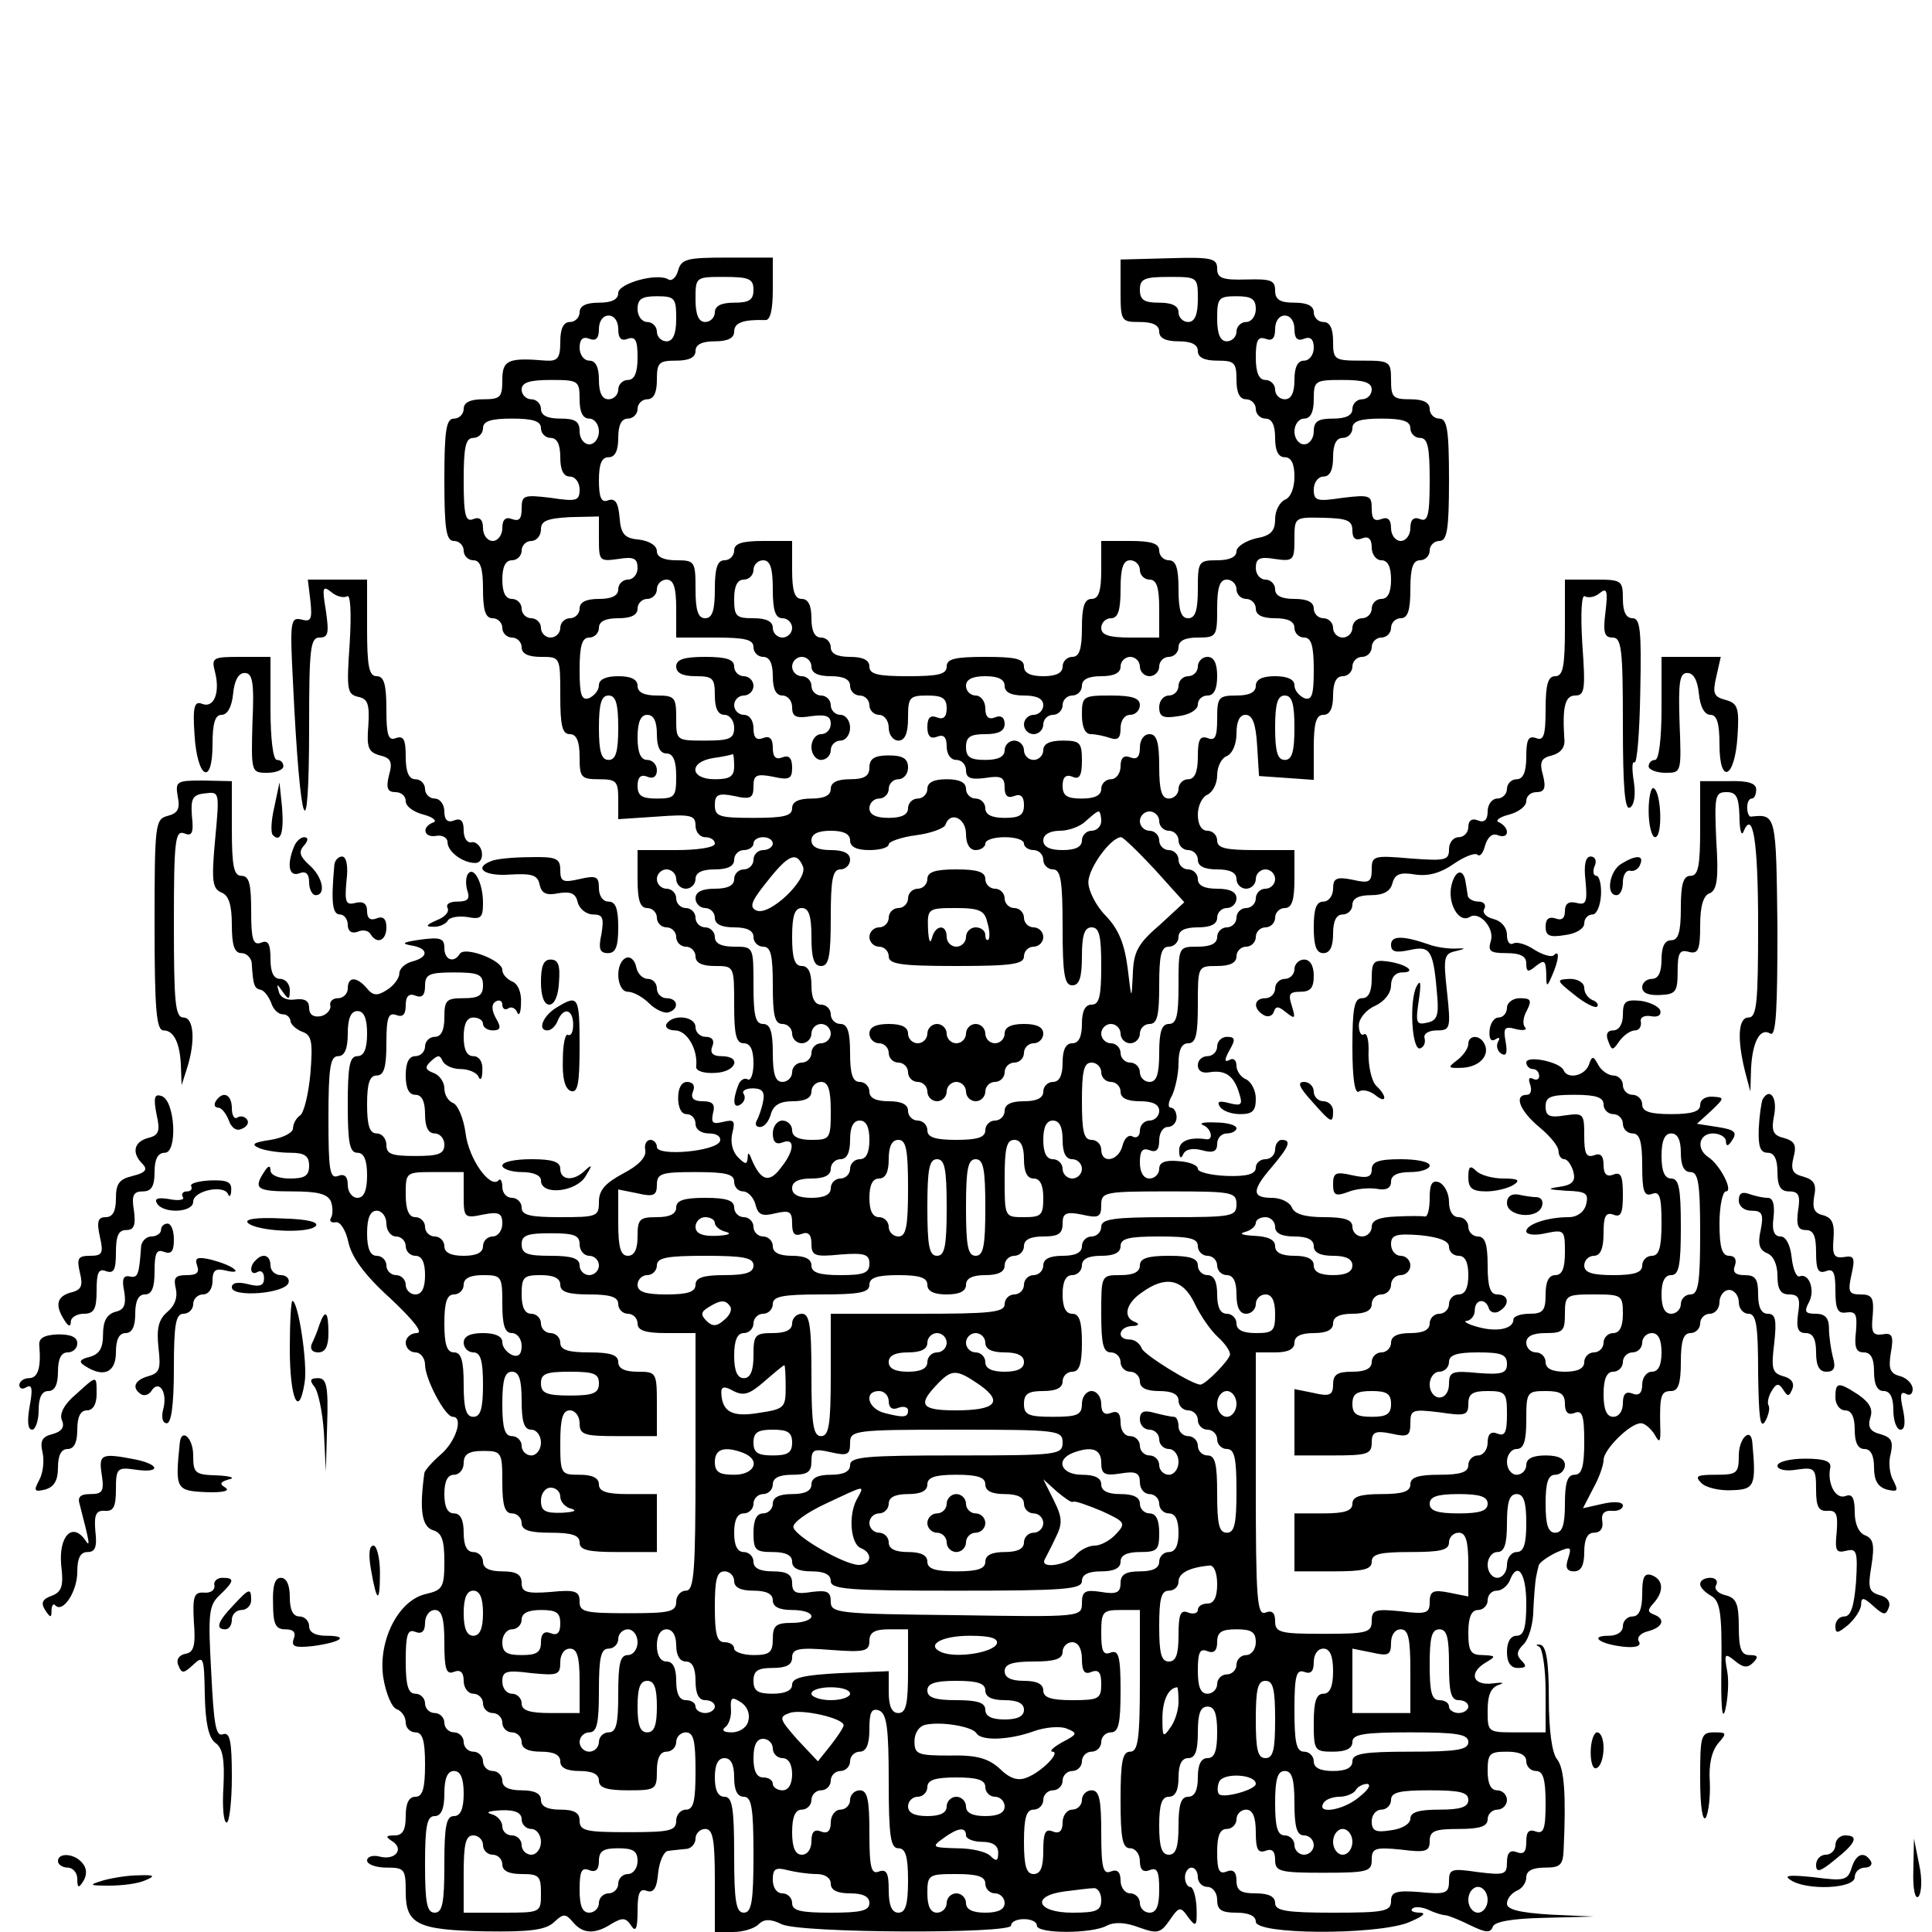 <?xml version="1.0" standalone="no"?>
<!DOCTYPE svg PUBLIC "-//W3C//DTD SVG 20010904//EN"
 "http://www.w3.org/TR/2001/REC-SVG-20010904/DTD/svg10.dtd">
<svg version="1.0" xmlns="http://www.w3.org/2000/svg"
 width="300pt" height="300pt" viewBox="0 0 300 300"
 preserveAspectRatio="xMidYMid meet">
<g transform="translate(0,300) scale(0.1,-0.1)"
fill="#000000" stroke="none">
<path d="M1053 2580 c-3 -11 -10 -17 -15 -14 -17 11 -78 -6 -78 -21 0 -10 -10
-15 -30 -15 -20 0 -30 -5 -30 -15 0 -8 -7 -15 -15 -15 -10 0 -15 -10 -15 -31
0 -25 -4 -30 -22 -29 -59 5 -68 1 -68 -30 0 -27 -3 -30 -30 -30 -20 0 -30 -5
-30 -15 0 -8 -7 -15 -15 -15 -12 0 -15 -17 -15 -95 0 -78 3 -95 15 -95 8 0 15
-7 15 -15 0 -8 7 -15 15 -15 11 0 15 -12 15 -45 0 -33 4 -45 15 -45 8 0 15 -7
15 -15 0 -8 7 -15 15 -15 8 0 15 -7 15 -15 0 -10 10 -15 30 -15 30 0 30 0 30
-60 0 -47 3 -60 15 -60 10 0 15 -11 15 -35 0 -32 2 -35 30 -35 27 0 30 -3 30
-31 l0 -31 60 4 c53 4 60 2 60 -14 0 -10 7 -18 15 -18 8 0 15 -4 15 -10 0 -6
-27 -10 -60 -10 l-60 0 0 -45 c0 -33 4 -45 15 -45 8 0 15 -7 15 -15 0 -8 7
-15 15 -15 8 0 15 -7 15 -15 0 -8 7 -15 15 -15 8 0 15 -7 15 -15 0 -10 10 -15
30 -15 30 0 30 0 30 -60 0 -47 3 -60 15 -60 10 0 15 -10 15 -31 0 -16 -4 -28
-9 -25 -5 3 -12 -1 -15 -10 -9 -24 -7 -36 4 -29 6 4 8 11 5 16 -4 5 3 9 14 9
14 0 19 -5 16 -20 -2 -11 -7 -25 -10 -30 -3 -6 -1 -10 5 -10 7 0 14 9 17 20 4
14 14 20 34 20 19 0 29 5 29 15 0 8 7 15 15 15 11 0 15 -12 15 -45 0 -43 -1
-45 -30 -45 -20 0 -30 5 -30 15 0 8 -7 15 -15 15 -8 0 -15 -9 -15 -20 0 -13 5
-18 15 -14 20 8 19 -13 -3 -40 -18 -24 -31 -19 -45 14 -4 11 -6 11 -6 2 -1
-11 -4 -10 -15 1 -9 9 -12 24 -9 37 5 20 3 22 -14 18 -16 -4 -19 -2 -16 13 4
14 0 19 -16 19 -14 0 -19 5 -15 15 4 9 0 15 -9 15 -9 0 -14 -10 -14 -25 0 -15
5 -25 13 -25 8 0 14 -7 14 -15 0 -9 9 -15 21 -15 12 0 19 -5 17 -12 -6 -16
-98 -24 -98 -9 0 6 -5 11 -10 11 -6 0 -10 -7 -8 -16 2 -11 -11 -24 -34 -36
-28 -15 -38 -26 -38 -44 0 -23 -3 -24 -60 -24 -47 0 -60 3 -60 15 0 8 -7 15
-15 15 -8 0 -15 7 -15 17 0 9 -3 14 -6 10 -13 -13 -46 33 -51 73 -3 23 -12 44
-19 47 -8 3 -14 13 -14 23 0 10 -8 21 -17 24 -13 5 -14 9 -3 19 10 9 13 9 17
0 3 -7 15 -13 28 -13 13 0 26 -6 28 -12 3 -7 6 -3 6 10 1 13 -5 22 -14 22 -10
0 -15 10 -15 30 0 20 5 30 15 30 8 0 15 -4 15 -10 0 -5 7 -10 15 -10 12 0 14
4 5 19 -7 13 -7 22 0 26 5 3 10 1 10 -5 0 -6 4 -9 9 -6 5 4 12 0 14 -6 3 -7 6
0 6 15 1 16 -5 30 -14 33 -8 4 -15 11 -15 18 0 15 -58 37 -66 25 -9 -15 -24
-10 -24 9 0 15 -6 17 -37 13 -27 -4 -31 -6 -15 -9 27 -4 29 -18 2 -25 -11 -3
-20 -11 -20 -19 0 -7 -9 -19 -19 -25 -15 -10 -22 -9 -31 2 -16 19 -30 19 -30
0 0 -8 -7 -15 -15 -15 -8 0 -14 -5 -12 -12 1 -6 -6 -14 -15 -16 -12 -2 -18 3
-18 13 0 11 -7 15 -22 13 -12 -2 -23 3 -25 12 -4 13 -3 13 6 0 9 -13 11 -13
11 3 0 9 -7 17 -15 17 -10 0 -15 10 -15 31 0 24 -4 30 -15 25 -12 -4 -15 5
-15 49 0 42 -3 55 -15 55 -12 0 -15 15 -15 73 l0 74 -44 1 c-42 0 -44 -1 -40
-25 4 -19 0 -26 -16 -30 -19 -5 -20 -13 -20 -169 0 -134 3 -164 14 -164 16 0
26 -20 27 -58 l1 -27 8 25 c14 43 11 80 -5 80 -13 0 -15 23 -15 146 0 129 2
145 16 140 12 -5 15 0 12 27 -2 27 1 33 20 35 23 3 23 3 16 -72 -6 -65 -4 -76
10 -82 11 -4 16 -19 16 -50 0 -32 4 -44 15 -44 8 0 16 -8 16 -17 2 -33 4 -38
14 -40 5 -1 12 -10 16 -20 3 -10 11 -18 18 -18 6 0 11 -4 12 -10 0 -5 8 -13
18 -17 15 -5 17 -15 13 -65 -3 -32 -10 -61 -16 -65 -6 -4 -11 -13 -11 -20 0
-7 -16 -15 -35 -18 -27 -4 -31 -7 -17 -13 10 -4 32 -7 48 -7 22 0 29 -5 29
-20 0 -16 -7 -20 -30 -20 -17 0 -30 5 -30 13 0 8 -4 7 -10 -3 -17 -26 -11 -30
44 -30 40 0 55 -4 60 -16 3 -9 3 -20 0 -25 -3 -5 0 -8 7 -7 7 2 16 -12 20 -31
5 -23 25 -51 65 -87 37 -35 52 -54 41 -54 -9 0 -17 -7 -17 -15 0 -8 7 -15 15
-15 8 0 15 -9 15 -19 0 -22 31 -81 43 -81 17 0 5 -38 -18 -58 -14 -12 -25 -25
-26 -29 -8 -58 -4 -83 13 -89 14 -4 18 -15 18 -49 0 -40 -3 -44 -28 -50 -43
-9 -75 -72 -67 -129 4 -25 13 -47 21 -50 8 -3 14 -12 14 -21 0 -8 7 -15 15
-15 11 0 15 -12 15 -50 0 -38 -4 -50 -15 -50 -10 0 -15 -10 -15 -30 0 -22 -5
-30 -17 -30 -14 0 -15 -2 -4 -9 19 -12 5 -30 -19 -24 -11 3 -20 0 -20 -6 0 -6
14 -11 30 -11 28 0 30 -2 30 -38 0 -50 18 -59 124 -61 68 -1 93 2 106 14 15
14 18 14 30 0 15 -18 34 -19 60 -2 17 10 22 9 30 -3 7 -11 10 -5 10 22 0 28 3
36 14 32 11 -4 16 4 18 28 2 18 9 34 16 34 6 1 19 2 27 3 8 0 15 8 15 16 0 8
7 15 15 15 12 0 15 -16 15 -80 l0 -80 28 0 c15 0 33 5 40 12 8 8 18 9 36 0 30
-14 356 -15 356 -2 0 6 9 10 20 10 11 0 20 -4 20 -10 0 -13 86 -13 109 0 12 6
29 5 50 -3 28 -10 33 -9 47 11 15 22 17 22 29 5 12 -16 14 -15 13 15 -1 17 -5
32 -10 32 -4 0 -8 7 -8 15 0 8 5 15 10 15 6 0 10 -7 10 -15 0 -8 7 -15 15 -15
8 0 15 -9 15 -20 0 -16 7 -20 30 -20 19 0 30 -5 30 -14 0 -20 181 -21 235 -2
22 9 31 15 21 16 -11 0 -17 3 -13 6 3 4 14 3 24 -1 10 -5 23 -9 28 -9 6 -1 23
-8 39 -16 23 -11 30 -12 34 -2 2 8 30 13 80 14 l77 2 -67 3 c-49 3 -68 8 -68
17 0 8 7 16 15 20 8 3 15 12 15 21 0 10 10 15 29 15 24 0 28 4 29 28 4 85 1
126 -10 140 -8 9 -13 45 -13 95 0 57 -4 81 -13 83 -7 1 -8 0 -2 -3 5 -2 10
-34 10 -69 l0 -64 -45 0 c-45 0 -45 0 -45 34 0 24 5 36 18 40 9 3 5 4 -10 2
-32 -4 -38 17 -10 33 15 9 15 10 -5 11 -19 0 -23 5 -23 35 0 24 5 35 15 35 8
0 15 7 15 15 0 8 6 15 14 15 8 0 16 7 20 15 12 32 26 13 26 -35 0 -38 -4 -50
-15 -50 -9 0 -15 -9 -15 -25 0 -17 6 -25 17 -25 13 0 14 3 6 11 -9 9 -8 15 3
26 8 8 15 32 15 54 1 21 3 44 4 49 1 6 3 14 4 18 0 5 13 14 27 21 23 10 25 10
19 -9 -5 -14 -2 -20 9 -20 11 0 16 9 16 30 0 20 5 30 15 30 10 0 15 7 13 18
-2 11 3 17 15 16 9 -1 17 3 17 8 0 6 -13 7 -31 3 l-31 -7 16 31 c9 16 16 36
16 44 0 16 41 57 58 57 6 0 15 -8 21 -17 8 -15 10 -13 9 12 -1 48 1 55 17 55
11 0 15 12 15 45 0 33 4 45 15 45 8 0 15 7 15 15 0 8 7 15 15 15 8 0 15 8 15
18 0 10 7 19 15 19 8 0 15 -9 15 -19 0 -10 7 -18 15 -18 12 0 15 -17 15 -92 1
-68 3 -88 11 -75 5 9 8 21 5 25 -2 4 0 14 5 22 7 12 11 13 18 2 7 -11 9 -11
14 1 4 10 -2 17 -14 20 -17 5 -19 11 -14 51 4 37 2 46 -10 46 -10 0 -15 10
-15 30 0 24 -4 30 -21 30 -15 0 -19 5 -15 15 3 9 0 15 -9 15 -11 0 -15 13 -15
50 0 28 5 50 10 50 12 0 -9 41 -27 53 -20 13 -15 37 7 37 11 0 20 -6 20 -12 0
-9 4 -8 10 2 8 12 3 16 -23 20 l-32 5 22 20 c21 20 21 21 3 22 -11 1 -20 -4
-20 -13 0 -10 -13 -14 -45 -14 -33 0 -45 4 -45 15 0 8 -7 15 -15 15 -8 0 -15
7 -15 15 0 8 -7 15 -15 15 -7 0 -18 7 -23 16 -8 15 -10 15 -15 0 -7 -17 -33
-22 -39 -8 -5 13 -58 24 -58 12 0 -5 5 -10 10 -10 6 0 10 -5 10 -11 0 -5 -4
-7 -10 -4 -6 3 -7 -1 -4 -9 3 -9 1 -16 -5 -16 -21 0 -11 -25 19 -50 17 -14 30
-30 30 -37 0 -7 4 -13 9 -13 5 0 11 -9 14 -19 4 -15 -1 -21 -22 -24 -20 -3
-18 -4 11 -6 31 -1 35 -4 31 -21 -3 -12 -14 -20 -27 -20 -33 0 -66 -11 -66
-22 0 -5 13 -7 30 -3 29 6 30 5 30 -29 0 -25 -4 -36 -15 -36 -10 0 -15 -10
-15 -30 0 -25 -4 -30 -25 -30 -14 0 -25 -4 -25 -9 0 -15 -27 -20 -57 -11 -15
4 -22 9 -15 9 6 1 12 8 12 16 0 18 17 20 22 3 2 -6 10 -8 16 -4 17 10 15 26
-3 26 -11 0 -15 12 -15 45 0 33 -4 45 -15 45 -8 0 -15 7 -15 15 0 8 -7 15 -15
15 -9 0 -15 9 -15 24 0 13 -7 26 -15 30 -11 4 -15 -2 -15 -24 0 -17 -3 -29 -7
-29 -5 1 -25 1 -45 0 -27 -1 -38 -6 -38 -16 0 -8 -7 -15 -15 -15 -8 0 -15 7
-15 15 0 11 -12 15 -44 15 -30 0 -46 5 -50 15 -3 8 -17 15 -31 15 -31 0 -32
11 0 48 27 32 31 42 15 42 -5 0 -10 -7 -10 -15 0 -8 -7 -15 -15 -15 -8 0 -15
-6 -15 -13 0 -10 -13 -14 -45 -13 -25 1 -45 6 -45 11 0 6 -14 11 -30 12 -21 2
-30 -2 -30 -12 0 -8 -7 -15 -15 -15 -9 0 -15 9 -15 25 0 18 4 23 15 19 10 -4
15 0 15 15 0 12 6 21 13 21 8 0 14 7 14 15 0 8 -4 15 -9 15 -5 0 -4 9 2 19 5
11 10 33 10 50 0 21 5 31 15 31 12 0 15 13 15 60 0 60 0 60 30 60 20 0 30 5
30 15 0 8 7 15 15 15 8 0 15 7 15 15 0 8 7 15 15 15 8 0 15 7 15 15 0 8 7 15
15 15 11 0 15 12 15 45 l0 45 -60 0 c-47 0 -60 3 -60 15 0 8 -7 15 -15 15 -9
0 -15 9 -15 25 0 14 7 28 15 31 8 4 15 17 15 30 0 14 7 27 15 30 9 4 15 19 15
35 0 19 5 29 14 29 11 0 16 -14 18 -47 l3 -48 43 -3 42 -3 0 50 c0 39 4 51 15
51 10 0 15 10 15 30 0 20 5 30 15 30 8 0 15 7 15 15 0 8 7 15 15 15 8 0 15 7
15 15 0 8 7 15 15 15 8 0 15 7 15 15 0 8 7 15 15 15 11 0 15 12 15 45 0 33 4
45 15 45 8 0 15 7 15 15 0 8 7 15 15 15 12 0 15 17 15 95 0 78 -3 95 -15 95
-8 0 -15 7 -15 15 0 10 -10 15 -30 15 -27 0 -30 3 -30 30 0 29 -2 30 -45 30
-43 0 -45 1 -45 30 0 20 -5 30 -15 30 -8 0 -15 7 -15 15 0 10 -10 15 -30 15
-23 0 -30 5 -30 19 0 16 -7 18 -45 17 -37 -1 -45 2 -45 17 0 16 -9 18 -75 16
l-75 -2 0 -48 c0 -48 1 -49 30 -49 20 0 30 -5 30 -15 0 -10 10 -15 30 -15 20
0 30 -5 30 -15 0 -10 10 -15 30 -15 27 0 30 -3 30 -30 0 -20 5 -30 15 -30 8 0
15 -7 15 -15 0 -8 7 -15 15 -15 10 0 15 -10 15 -30 0 -20 5 -30 15 -30 10 0
15 -10 15 -30 0 -18 -6 -33 -15 -36 -8 -4 -15 -17 -15 -30 0 -19 -7 -26 -30
-30 -16 -4 -30 -13 -30 -20 0 -9 -11 -14 -30 -14 -29 0 -30 -2 -30 -45 0 -33
-4 -45 -15 -45 -11 0 -15 12 -15 45 0 33 -4 45 -15 45 -8 0 -15 7 -15 15 0 11
-12 15 -45 15 l-45 0 0 -45 c0 -33 -4 -45 -15 -45 -11 0 -15 -12 -15 -45 0
-33 -4 -45 -15 -45 -8 0 -15 -7 -15 -15 0 -10 -10 -15 -30 -15 -20 0 -30 5
-30 15 0 12 -13 15 -60 15 -47 0 -60 -3 -60 -15 0 -12 -13 -15 -60 -15 -47 0
-60 3 -60 15 0 10 -10 15 -30 15 -20 0 -30 5 -30 15 0 8 -7 15 -15 15 -10 0
-15 10 -15 30 0 20 -5 30 -15 30 -11 0 -15 12 -15 45 l0 45 -45 0 c-33 0 -45
-4 -45 -15 0 -8 -7 -15 -15 -15 -11 0 -15 -12 -15 -45 0 -33 -4 -45 -15 -45
-11 0 -15 12 -15 45 0 43 -1 45 -30 45 -19 0 -30 5 -30 14 0 9 -12 16 -27 18
-23 2 -29 8 -31 35 -2 23 -7 30 -18 26 -10 -4 -14 4 -14 31 0 25 4 36 15 36
10 0 15 10 15 30 0 20 5 30 15 30 8 0 15 7 15 15 0 8 7 15 15 15 10 0 15 10
15 30 0 27 3 30 30 30 20 0 30 5 30 15 0 10 10 15 30 15 20 0 30 5 30 15 0 14
14 19 48 18 8 -1 12 15 12 48 l0 49 -71 0 c-62 0 -71 -2 -76 -20z m117 -30 c0
-16 -7 -20 -30 -20 -20 0 -30 -5 -30 -15 0 -8 -7 -15 -15 -15 -10 0 -15 11
-15 35 0 35 0 35 45 35 38 0 45 -3 45 -20z m690 -15 c0 -24 -5 -35 -15 -35 -8
0 -15 7 -15 15 0 10 -10 15 -30 15 -23 0 -30 4 -30 20 0 17 7 20 45 20 45 0
45 0 45 -35z m-810 -30 c0 -24 -5 -35 -15 -35 -8 0 -15 7 -15 15 0 8 -7 15
-15 15 -8 0 -15 9 -15 20 0 16 7 20 30 20 28 0 30 -3 30 -35z m900 15 c0 -11
-7 -20 -15 -20 -8 0 -15 -7 -15 -15 0 -8 -7 -15 -15 -15 -10 0 -15 11 -15 35
0 32 2 35 30 35 23 0 30 -4 30 -20z m-990 -31 c0 -15 5 -19 15 -15 12 4 15 -3
15 -29 0 -24 -5 -35 -15 -35 -8 0 -15 -7 -15 -15 0 -8 -7 -15 -15 -15 -10 0
-15 10 -15 30 0 20 -5 30 -15 30 -8 0 -15 9 -15 20 0 13 5 18 15 14 10 -4 15
0 15 15 0 12 6 21 15 21 9 0 15 -9 15 -21z m1050 0 c0 -15 5 -19 15 -15 10 4
15 -1 15 -14 0 -11 -7 -20 -15 -20 -10 0 -15 -10 -15 -30 0 -20 -5 -30 -15
-30 -8 0 -15 7 -15 15 0 8 -7 15 -15 15 -10 0 -15 11 -15 35 0 26 3 33 15 29
10 -4 15 0 15 15 0 12 6 21 15 21 9 0 15 -9 15 -21z m-1110 -109 c0 -20 5 -30
15 -30 8 0 15 -9 15 -20 0 -11 -7 -20 -15 -20 -8 0 -15 9 -15 20 0 16 -7 20
-30 20 -20 0 -30 5 -30 15 0 8 -7 15 -15 15 -8 0 -15 7 -15 15 0 11 12 15 45
15 43 0 45 -1 45 -30z m1230 15 c0 -8 -7 -15 -15 -15 -8 0 -15 -7 -15 -15 0
-10 -10 -15 -30 -15 -23 0 -30 -4 -30 -20 0 -11 -7 -20 -15 -20 -8 0 -15 9
-15 20 0 11 7 20 15 20 10 0 15 10 15 30 0 29 2 30 45 30 33 0 45 -4 45 -15z
m-1290 -60 c0 -8 7 -15 15 -15 10 0 15 -10 15 -30 0 -20 5 -30 15 -30 8 0 15
-9 15 -20 0 -18 -5 -19 -45 -13 -42 5 -45 4 -45 -17 0 -16 -4 -20 -15 -16 -10
4 -15 -1 -15 -14 0 -11 -7 -20 -15 -20 -8 0 -15 9 -15 20 0 13 -5 18 -15 14
-12 -5 -15 5 -15 60 0 52 3 66 15 66 8 0 15 7 15 15 0 11 12 15 45 15 33 0 45
-4 45 -15z m1350 0 c0 -8 7 -15 15 -15 12 0 15 -14 15 -66 0 -55 -3 -65 -15
-60 -10 4 -15 -1 -15 -14 0 -11 -7 -20 -15 -20 -8 0 -15 9 -15 20 0 13 -5 18
-15 14 -11 -4 -15 0 -15 16 0 21 -3 22 -45 17 -40 -6 -45 -5 -45 13 0 11 7 20
15 20 10 0 15 10 15 30 0 20 5 30 15 30 8 0 15 7 15 15 0 11 12 15 45 15 33 0
45 -4 45 -15z m-1260 -172 c0 -34 1 -35 30 -31 24 4 30 1 30 -14 0 -10 -7 -18
-15 -18 -8 0 -15 -7 -15 -15 0 -10 -10 -15 -30 -15 -20 0 -30 -5 -30 -15 0 -8
-7 -15 -15 -15 -8 0 -15 -7 -15 -15 0 -8 -7 -15 -15 -15 -8 0 -15 7 -15 15 0
8 -7 15 -15 15 -8 0 -15 7 -15 15 0 8 -7 15 -15 15 -10 0 -15 10 -15 30 0 20
5 30 15 30 8 0 15 7 15 15 0 8 7 15 15 15 8 0 15 8 15 18 0 13 9 17 45 19 l45
1 0 -35z m1170 13 c0 -12 5 -16 15 -12 10 4 15 -1 15 -14 0 -11 7 -20 15 -20
10 0 15 -10 15 -30 0 -20 -5 -30 -15 -30 -8 0 -15 -7 -15 -15 0 -8 -7 -15 -15
-15 -8 0 -15 -7 -15 -15 0 -8 -7 -15 -15 -15 -8 0 -15 7 -15 15 0 8 -7 15 -15
15 -8 0 -15 7 -15 15 0 10 -10 15 -30 15 -20 0 -30 5 -30 15 0 8 -7 15 -15 15
-8 0 -15 8 -15 18 0 15 6 18 30 14 28 -4 30 -2 30 30 0 35 0 35 45 34 37 -1
45 -4 45 -20z m-900 -91 c0 -33 4 -45 15 -45 8 0 15 -7 15 -15 0 -8 -7 -15
-15 -15 -8 0 -15 7 -15 15 0 10 -10 15 -30 15 -27 0 -30 3 -30 30 0 20 5 30
15 30 8 0 15 7 15 15 0 8 7 15 15 15 11 0 15 -12 15 -45z m570 30 c0 -8 7 -15
15 -15 11 0 15 -12 15 -45 l0 -45 -45 0 c-33 0 -45 4 -45 15 0 8 7 15 15 15
11 0 15 12 15 45 0 33 4 45 15 45 8 0 15 -7 15 -15z m-720 -60 l0 -45 60 0
c47 0 60 -3 60 -15 0 -8 7 -15 15 -15 10 0 15 -10 15 -30 0 -20 5 -30 15 -30
8 0 15 -8 15 -18 0 -15 6 -18 30 -14 23 3 30 0 30 -12 0 -9 -7 -16 -15 -16 -8
0 -15 -9 -15 -20 0 -11 7 -20 15 -20 8 0 15 7 15 15 0 8 7 15 15 15 8 0 15 9
15 20 0 11 -7 20 -15 20 -8 0 -15 7 -15 15 0 8 -7 15 -15 15 -8 0 -15 7 -15
15 0 8 -7 15 -15 15 -8 0 -15 7 -15 15 0 8 7 15 15 15 8 0 15 -7 15 -15 0 -10
10 -15 30 -15 20 0 30 -5 30 -15 0 -8 7 -15 15 -15 8 0 15 -7 15 -15 0 -8 7
-15 15 -15 8 0 15 -9 15 -20 0 -11 7 -20 15 -20 10 0 15 11 15 35 0 32 2 35
30 35 23 0 30 -4 30 -20 0 -13 -5 -18 -15 -14 -10 4 -15 0 -15 -15 0 -14 5
-19 15 -15 10 4 15 0 15 -15 0 -12 6 -21 15 -21 8 0 15 -7 15 -16 0 -12 7 -15
30 -12 25 4 30 1 30 -15 0 -13 5 -17 15 -13 10 4 15 -1 15 -14 0 -16 -7 -20
-30 -20 -20 0 -30 5 -30 15 0 8 -7 15 -15 15 -8 0 -15 7 -15 15 0 10 -10 15
-30 15 -20 0 -30 -5 -30 -15 0 -8 -7 -15 -15 -15 -8 0 -15 -7 -15 -15 0 -10
-10 -15 -30 -15 -20 0 -30 5 -30 15 0 8 7 15 15 15 8 0 15 7 15 15 0 8 7 15
15 15 8 0 15 8 15 18 0 14 -8 19 -30 19 -22 0 -30 -5 -30 -19 0 -13 -8 -18
-30 -18 -20 0 -30 -5 -30 -15 0 -10 -10 -15 -30 -15 -20 0 -30 -5 -30 -15 0
-12 -13 -15 -60 -15 -53 0 -60 2 -60 20 0 16 5 19 30 14 26 -6 30 -3 30 15 0
17 4 20 30 15 26 -6 30 -3 30 14 0 15 -5 20 -15 16 -10 -4 -15 0 -15 15 0 14
-5 19 -15 15 -10 -4 -15 0 -15 15 0 12 -6 21 -15 21 -8 0 -15 7 -15 15 0 8 7
15 15 15 8 0 15 7 15 15 0 8 -7 15 -15 15 -8 0 -15 7 -15 15 0 11 -12 15 -45
15 -33 0 -45 -4 -45 -15 0 -10 10 -15 30 -15 27 0 30 -3 30 -30 0 -20 5 -30
15 -30 8 0 15 -9 15 -20 0 -17 -7 -20 -45 -20 -45 0 -45 0 -45 35 0 32 -2 35
-30 35 -20 0 -30 5 -30 15 0 10 -10 15 -30 15 -19 0 -30 -5 -30 -14 0 -8 -7
-16 -15 -20 -12 -4 -15 4 -15 44 0 38 4 50 15 50 8 0 15 7 15 15 0 10 10 15
30 15 20 0 30 5 30 15 0 8 7 15 15 15 8 0 15 7 15 15 0 8 7 15 15 15 11 0 15
-12 15 -45z m870 30 c0 -8 7 -15 15 -15 8 0 15 -7 15 -15 0 -10 10 -15 30 -15
20 0 30 -5 30 -15 0 -8 7 -15 15 -15 11 0 15 -12 15 -50 0 -40 -3 -48 -15 -44
-8 4 -15 12 -15 20 0 9 -11 14 -30 14 -20 0 -30 -5 -30 -15 0 -10 -10 -15 -30
-15 -28 0 -30 -3 -30 -36 0 -28 -3 -35 -15 -30 -12 4 -15 -3 -15 -29 0 -24 -5
-35 -15 -35 -8 0 -15 -7 -15 -15 0 -8 -7 -15 -15 -15 -11 0 -15 12 -15 50 0
38 -4 50 -15 50 -9 0 -15 -9 -15 -21 0 -15 -5 -19 -15 -15 -10 4 -15 -1 -15
-14 0 -11 -7 -20 -15 -20 -8 0 -15 -7 -15 -15 0 -10 -10 -15 -30 -15 -23 0
-30 4 -30 20 0 13 5 18 15 14 11 -5 15 1 15 25 0 28 -3 31 -30 31 -20 0 -30
-5 -30 -15 0 -8 -7 -15 -15 -15 -8 0 -15 7 -15 15 0 8 -7 15 -15 15 -8 0 -15
-7 -15 -15 0 -10 -10 -15 -30 -15 -23 0 -30 4 -30 20 0 16 7 20 30 20 21 0 30
5 30 16 0 10 -6 14 -15 10 -10 -4 -15 1 -15 14 0 11 -7 20 -15 20 -8 0 -15 7
-15 15 0 10 10 15 30 15 20 0 30 -5 30 -15 0 -10 10 -15 30 -15 20 0 30 -5 30
-15 0 -8 -7 -15 -15 -15 -8 0 -15 -7 -15 -15 0 -8 7 -15 15 -15 8 0 15 7 15
15 0 8 7 15 15 15 8 0 15 7 15 15 0 8 7 15 15 15 8 0 15 7 15 15 0 10 10 15
30 15 20 0 30 5 30 15 0 8 7 15 15 15 8 0 15 -7 15 -15 0 -8 7 -15 15 -15 8 0
15 7 15 15 0 8 7 15 15 15 8 0 15 7 15 15 0 10 10 15 30 15 29 0 30 2 30 45 0
33 4 45 15 45 8 0 15 -7 15 -15z m-960 -215 c0 -38 -4 -50 -15 -50 -11 0 -15
12 -15 50 0 38 4 50 15 50 11 0 15 -12 15 -50z m1050 0 c0 -38 -4 -50 -15 -50
-11 0 -15 12 -15 50 0 38 4 50 15 50 11 0 15 -12 15 -50z m-990 -10 c0 -20 5
-30 15 -30 10 0 15 -11 15 -35 0 -32 -2 -35 -30 -35 -23 0 -30 4 -30 20 0 13
5 18 15 14 9 -4 15 0 15 10 0 9 -7 16 -15 16 -10 0 -15 11 -15 35 0 24 5 35
15 35 10 0 15 -10 15 -30z m120 -50 c0 -16 -7 -20 -30 -20 -39 0 -41 27 -2 33
15 2 28 5 30 6 1 0 2 -8 2 -19z m570 -85 c0 -8 -7 -15 -15 -15 -8 0 -15 -7
-15 -15 0 -10 -10 -15 -30 -15 -20 0 -30 5 -30 15 0 9 10 15 26 15 14 0 32 7
40 15 9 8 17 15 20 15 2 0 4 -7 4 -15z m90 0 c0 -8 7 -15 15 -15 8 0 15 -7 15
-15 0 -8 7 -15 15 -15 8 0 15 -7 15 -15 0 -10 10 -15 30 -15 20 0 30 -5 30
-15 0 -8 7 -15 15 -15 8 0 15 7 15 15 0 8 7 15 15 15 8 0 15 -7 15 -15 0 -8
-7 -15 -15 -15 -8 0 -15 -7 -15 -15 0 -8 -7 -15 -15 -15 -8 0 -15 -7 -15 -15
0 -8 -7 -15 -15 -15 -8 0 -15 -7 -15 -15 0 -10 -10 -15 -30 -15 -30 0 -30 0
-30 -60 0 -47 -3 -60 -15 -60 -11 0 -15 -12 -15 -45 0 -33 -4 -45 -15 -45 -8
0 -15 7 -15 15 0 8 -7 15 -15 15 -8 0 -15 7 -15 15 0 8 -7 15 -15 15 -8 0 -15
7 -15 15 0 8 7 15 15 15 8 0 15 -7 15 -15 0 -8 7 -15 15 -15 8 0 15 7 15 15 0
8 7 15 15 15 12 0 15 13 15 60 0 47 3 60 15 60 8 0 15 7 15 15 0 10 10 15 30
15 20 0 30 5 30 15 0 8 7 15 15 15 8 0 15 7 15 15 0 10 -10 15 -30 15 -20 0
-30 5 -30 15 0 8 -7 15 -15 15 -8 0 -15 7 -15 15 0 8 -7 15 -15 15 -8 0 -15 7
-15 15 0 8 -7 15 -15 15 -8 0 -15 7 -15 15 0 8 7 15 15 15 8 0 15 -7 15 -15z
m-300 -20 c0 -16 6 -25 15 -25 8 0 15 5 15 10 0 6 14 10 30 10 17 0 30 -4 30
-10 0 -5 7 -10 15 -10 8 0 15 -7 15 -15 0 -8 7 -15 15 -15 12 0 15 -17 15 -90
0 -73 3 -90 15 -90 11 0 15 12 15 45 0 33 4 45 15 45 12 0 15 -13 15 -60 0
-47 -3 -60 -15 -60 -10 0 -15 -10 -15 -30 0 -20 -5 -30 -15 -30 -10 0 -15 -10
-15 -30 0 -20 -5 -30 -15 -30 -8 0 -15 -7 -15 -15 0 -10 -10 -15 -30 -15 -20
0 -30 -5 -30 -15 0 -8 -7 -15 -15 -15 -8 0 -15 -7 -15 -15 0 -11 -12 -15 -45
-15 -33 0 -45 4 -45 15 0 8 -7 15 -15 15 -8 0 -15 7 -15 15 0 10 -10 15 -30
15 -20 0 -30 5 -30 15 0 8 -7 15 -15 15 -11 0 -15 12 -15 45 0 33 -4 45 -15
45 -8 0 -15 7 -15 15 0 8 -7 15 -15 15 -10 0 -15 10 -15 30 0 20 -5 30 -15 30
-11 0 -15 12 -15 45 0 33 4 45 15 45 11 0 15 -12 15 -45 0 -33 4 -45 15 -45
12 0 15 15 15 75 0 60 3 75 15 75 8 0 15 7 15 15 0 10 -10 15 -30 15 -20 0
-30 5 -30 15 0 10 10 15 30 15 20 0 30 -5 30 -15 0 -10 10 -15 30 -15 17 0 30
4 30 9 0 4 19 11 42 14 24 3 44 11 46 16 7 22 32 11 32 -14z m-300 -15 c0 -5
-7 -10 -15 -10 -8 0 -15 -7 -15 -15 0 -8 -7 -15 -15 -15 -8 0 -15 -7 -15 -15
0 -10 -10 -15 -30 -15 -20 0 -30 -5 -30 -15 0 -8 7 -15 15 -15 8 0 15 -7 15
-15 0 -10 10 -15 30 -15 20 0 30 -5 30 -15 0 -8 7 -15 15 -15 12 0 15 -13 15
-60 0 -47 3 -60 15 -60 8 0 15 -7 15 -15 0 -8 7 -15 15 -15 8 0 15 7 15 15 0
8 7 15 15 15 8 0 15 -7 15 -15 0 -8 -7 -15 -15 -15 -8 0 -15 -7 -15 -15 0 -8
-7 -15 -15 -15 -8 0 -15 -7 -15 -15 0 -8 -7 -15 -15 -15 -11 0 -15 12 -15 45
0 33 -4 45 -15 45 -12 0 -15 13 -15 60 0 60 0 60 -30 60 -20 0 -30 5 -30 15 0
8 -7 15 -15 15 -8 0 -15 7 -15 15 0 8 -7 15 -15 15 -8 0 -15 7 -15 15 0 8 -7
15 -15 15 -8 0 -15 7 -15 15 0 8 7 15 15 15 8 0 15 -7 15 -15 0 -8 7 -15 15
-15 8 0 15 7 15 15 0 10 10 15 30 15 20 0 30 5 30 15 0 8 7 15 15 15 8 0 15 5
15 10 0 6 7 10 15 10 8 0 15 -4 15 -10z m593 -40 l46 -51 -39 -36 c-34 -29
-40 -42 -41 -77 -2 -40 -2 -39 -8 11 -5 38 -14 60 -34 81 -15 15 -27 39 -27
52 0 22 35 70 51 70 3 0 27 -23 52 -50z m-546 4 c7 -20 -51 -76 -72 -68 -12 5
-9 14 16 45 33 42 46 48 56 23z m-497 -184 c0 -16 -7 -20 -30 -20 -27 0 -30
-3 -30 -30 0 -20 -5 -30 -15 -30 -8 0 -15 -7 -15 -15 0 -8 -7 -15 -15 -15 -10
0 -15 -10 -15 -30 0 -20 5 -30 15 -30 10 0 15 -10 15 -30 0 -20 5 -30 15 -30
8 0 15 -8 15 -17 0 -15 -9 -18 -45 -18 -37 0 -45 3 -45 17 0 10 -7 18 -15 18
-11 0 -15 12 -15 45 0 33 4 45 15 45 11 0 15 12 15 50 0 40 3 48 15 44 10 -4
15 0 15 15 0 14 5 19 15 15 10 -4 15 0 15 15 0 18 6 21 45 21 38 0 45 -3 45
-20z m-180 -75 c0 -24 -5 -35 -15 -35 -12 0 -15 -15 -15 -75 0 -60 3 -75 15
-75 10 0 15 -11 15 -35 0 -24 -5 -35 -15 -35 -8 0 -15 9 -15 20 0 13 -5 18
-15 14 -13 -5 -15 9 -15 90 0 79 3 96 15 96 10 0 15 11 15 35 0 24 5 35 15 35
10 0 15 -11 15 -35z m1140 -60 c0 -8 7 -15 15 -15 8 0 15 -7 15 -15 0 -10 10
-15 30 -15 20 0 30 -5 30 -15 0 -8 -7 -15 -15 -15 -8 0 -15 -7 -15 -16 0 -8
-5 -12 -11 -9 -6 4 -13 -2 -16 -14 -6 -24 -33 -29 -33 -6 0 8 -7 15 -15 15
-12 0 -15 13 -15 60 0 47 3 60 15 60 8 0 15 -7 15 -15z m780 -50 c0 -8 7 -15
15 -15 8 0 15 -7 15 -15 0 -8 7 -15 15 -15 11 0 15 -12 15 -50 0 -40 3 -48 15
-44 12 5 15 -4 15 -45 0 -39 -4 -51 -15 -51 -8 0 -15 -7 -15 -15 0 -11 -12
-15 -45 -15 -33 0 -45 4 -45 15 0 8 7 15 15 15 10 0 15 11 15 35 0 26 3 33 15
29 12 -5 15 2 15 31 0 29 -3 36 -15 31 -10 -4 -15 1 -15 15 0 15 -5 19 -15 15
-12 -4 -15 3 -15 30 0 35 -1 36 -30 32 -24 -4 -30 -1 -30 14 0 15 8 18 45 18
33 0 45 -4 45 -15z m-1140 -55 c0 -20 -5 -30 -15 -30 -8 0 -15 -7 -15 -15 0
-8 -7 -15 -15 -15 -8 0 -15 -7 -15 -15 0 -10 -10 -15 -30 -15 -20 0 -30 5 -30
15 0 10 10 15 30 15 20 0 30 5 30 15 0 8 7 15 15 15 10 0 15 10 15 30 0 20 5
30 15 30 10 0 15 -10 15 -30z m300 0 c0 -20 5 -30 15 -30 8 0 15 -7 15 -15 0
-8 -7 -15 -15 -15 -8 0 -15 7 -15 15 0 8 -7 15 -15 15 -10 0 -15 10 -15 30 0
20 5 30 15 30 10 0 15 -10 15 -30z m960 -20 c0 -20 5 -30 15 -30 12 0 15 -17
15 -95 0 -78 -3 -95 -15 -95 -8 0 -15 -7 -15 -15 0 -8 -7 -15 -15 -15 -10 0
-15 10 -15 30 0 20 5 30 15 30 12 0 15 15 15 75 0 60 -3 75 -15 75 -10 0 -15
11 -15 35 0 24 5 35 15 35 10 0 15 -10 15 -30z m-1200 -55 c0 -60 -3 -75 -15
-75 -8 0 -15 7 -15 15 0 8 -7 15 -15 15 -10 0 -15 10 -15 30 0 20 5 30 15 30
10 0 15 10 15 30 0 20 5 30 15 30 12 0 15 -15 15 -75z m180 45 c0 -20 5 -30
15 -30 10 0 15 -10 15 -30 0 -27 -3 -30 -30 -30 -30 0 -30 0 -30 60 0 47 3 60
15 60 10 0 15 -10 15 -30z m-120 -75 c0 -60 -3 -75 -15 -75 -12 0 -15 15 -15
75 0 60 3 75 15 75 12 0 15 -15 15 -75z m60 0 c0 -60 -3 -75 -15 -75 -12 0
-15 15 -15 75 0 60 3 75 15 75 12 0 15 -15 15 -75z m-810 19 c0 -35 1 -36 30
-30 25 5 30 2 30 -14 0 -11 -7 -20 -15 -20 -8 0 -15 -7 -15 -15 0 -10 -10 -15
-30 -15 -20 0 -30 5 -30 15 0 8 -7 15 -15 15 -8 0 -15 7 -15 15 0 8 -7 15 -15
15 -10 0 -15 11 -15 35 0 35 0 35 45 35 l45 0 0 -36z m420 21 c0 -8 6 -15 14
-15 7 0 16 -9 19 -20 4 -17 11 -19 31 -14 22 5 26 3 26 -16 0 -16 4 -20 15
-16 10 4 15 -1 15 -15 0 -19 5 -21 45 -17 38 3 45 0 45 -14 0 -15 -9 -18 -45
-18 -33 0 -45 4 -45 15 0 10 -10 15 -30 15 -20 0 -30 5 -30 15 0 8 -7 15 -15
15 -8 0 -15 7 -15 15 0 8 -7 15 -15 15 -8 0 -15 7 -15 15 0 11 -12 15 -45 15
-33 0 -45 -4 -45 -15 0 -10 -10 -15 -30 -15 -27 0 -30 -3 -30 -30 0 -20 -5
-30 -15 -30 -11 0 -15 12 -15 51 l0 52 30 -6 c25 -6 30 -3 30 13 0 18 7 20 60
20 47 0 60 -3 60 -15z m780 -35 c0 -19 -7 -20 -105 -20 -87 0 -105 -3 -105
-15 0 -8 -7 -15 -15 -15 -8 0 -15 -7 -15 -15 0 -10 -10 -15 -30 -15 -20 0 -30
-5 -30 -15 0 -8 -7 -15 -15 -15 -8 0 -15 -7 -15 -15 0 -8 -7 -15 -15 -15 -8 0
-15 -7 -15 -15 0 -13 -22 -15 -135 -15 l-135 0 0 -95 c0 -78 -3 -95 -15 -95
-12 0 -15 17 -15 95 0 78 -3 95 -15 95 -8 0 -15 -7 -15 -15 0 -10 -10 -15 -30
-15 -28 0 -30 -3 -30 -35 0 -24 -5 -35 -15 -35 -10 0 -15 11 -15 35 0 24 5 35
15 35 8 0 15 7 15 15 0 8 7 15 15 15 8 0 15 7 15 15 0 12 15 15 75 15 60 0 75
3 75 15 0 11 12 15 45 15 33 0 45 -4 45 -15 0 -10 10 -15 30 -15 20 0 30 5 30
15 0 10 10 15 30 15 20 0 30 5 30 15 0 8 7 15 15 15 8 0 15 7 15 15 0 10 10
15 30 15 23 0 30 4 30 20 0 16 5 19 30 14 26 -6 30 -4 30 15 0 20 5 21 105 21
98 0 105 -1 105 -20z m-1320 -30 c0 -11 7 -20 15 -20 8 0 15 -7 15 -15 0 -8 7
-15 15 -15 10 0 15 -10 15 -30 0 -20 -5 -30 -15 -30 -8 0 -15 7 -15 15 0 8 -7
15 -15 15 -8 0 -15 7 -15 15 0 8 -7 15 -15 15 -10 0 -15 11 -15 35 0 24 5 35
15 35 8 0 15 -9 15 -20z m510 1 c0 -5 8 -12 18 -14 9 -3 2 -5 -15 -6 -23 -1
-33 4 -33 14 0 8 7 15 15 15 8 0 15 -4 15 -9z m870 -6 c0 -10 10 -15 30 -15
20 0 30 -5 30 -15 0 -10 10 -15 30 -15 20 0 30 -5 30 -15 0 -10 -10 -15 -30
-15 -20 0 -30 5 -30 15 0 10 -10 15 -30 15 -20 0 -30 5 -30 15 0 10 -11 15
-32 16 -18 1 -25 3 -15 6 9 2 17 9 17 14 0 5 7 9 15 9 8 0 15 -7 15 -15z
m-1080 -27 c0 -10 7 -18 15 -18 8 0 15 -7 15 -15 0 -8 -7 -15 -15 -15 -8 0
-15 7 -15 15 0 11 -12 15 -45 15 -36 0 -45 3 -45 18 0 14 9 17 45 17 36 0 45
-3 45 -17z m1350 -4 c0 -8 7 -14 15 -14 10 0 15 -10 15 -30 0 -20 -5 -30 -15
-30 -8 0 -15 -7 -15 -15 0 -8 -7 -15 -15 -15 -8 0 -15 -7 -15 -15 0 -10 -10
-15 -30 -15 -20 0 -30 -5 -30 -15 0 -8 -7 -15 -15 -15 -8 0 -15 -7 -15 -15 0
-10 -10 -15 -30 -15 -23 0 -30 -4 -30 -20 0 -16 -5 -19 -30 -13 l-30 6 0 -52
0 -51 60 0 c53 0 60 2 60 20 0 16 5 19 30 14 26 -6 30 -4 30 16 0 21 3 22 45
17 40 -6 45 -5 45 13 0 16 7 20 30 20 28 0 30 -3 30 -36 0 -28 -3 -35 -15 -30
-10 4 -15 -1 -15 -14 0 -11 -7 -20 -15 -20 -8 0 -15 -7 -15 -15 0 -11 -12 -15
-45 -15 -33 0 -45 -4 -45 -15 0 -11 -12 -15 -45 -15 -33 0 -45 -4 -45 -15 0
-11 -12 -15 -45 -15 l-45 0 0 -45 0 -45 60 0 c47 0 60 3 60 15 0 12 13 15 60
15 47 0 60 3 60 15 0 8 7 15 15 15 11 0 15 -12 15 -50 l0 -49 -30 6 c-25 5
-30 2 -30 -15 0 -17 -5 -19 -45 -14 -40 4 -45 2 -45 -15 0 -18 -7 -20 -75 -20
-68 0 -75 2 -75 20 0 13 -5 17 -15 13 -13 -5 -15 21 -15 199 l0 205 30 0 c20
0 30 5 30 15 0 10 10 15 30 15 20 0 30 5 30 15 0 10 10 15 30 15 20 0 30 5 30
15 0 8 7 15 15 15 8 0 15 7 15 15 0 8 7 15 15 15 8 0 15 7 15 15 0 8 -7 15
-15 15 -8 0 -15 8 -15 18 0 14 7 17 45 14 30 -3 45 -9 45 -18z m-390 1 c0 -8
7 -15 15 -15 8 0 15 -7 15 -15 0 -8 7 -15 15 -15 10 0 15 -10 15 -30 0 -20 5
-30 15 -30 8 0 15 7 15 15 0 8 7 15 15 15 10 0 15 -10 15 -30 0 -27 -3 -30
-30 -30 -20 0 -30 5 -30 15 0 8 -7 15 -15 15 -10 0 -15 10 -15 30 0 20 -5 30
-15 30 -8 0 -15 7 -15 15 0 11 -12 15 -45 15 -33 0 -45 -4 -45 -15 0 -10 -10
-15 -30 -15 -30 0 -30 0 -30 -60 0 -47 3 -60 15 -60 8 0 15 -7 15 -15 0 -8 7
-15 15 -15 8 0 15 -7 15 -15 0 -10 10 -15 30 -15 20 0 30 -5 30 -15 0 -8 7
-15 15 -15 8 0 15 -7 15 -15 0 -8 7 -15 15 -15 8 0 15 -7 15 -15 0 -8 7 -15
15 -15 12 0 15 -14 15 -65 0 -51 -3 -65 -15 -65 -12 0 -15 13 -15 60 0 47 -3
60 -15 60 -8 0 -15 7 -15 15 0 8 -7 15 -15 15 -8 0 -15 7 -15 15 0 8 -3 15 -7
15 -5 0 -18 3 -30 6 -17 5 -23 2 -23 -10 0 -9 7 -16 15 -16 8 0 15 -7 15 -15
0 -8 7 -15 15 -15 8 0 15 -9 15 -20 0 -11 -7 -20 -15 -20 -8 0 -15 7 -15 15 0
8 -7 15 -15 15 -8 0 -15 7 -15 15 0 8 -7 15 -15 15 -9 0 -15 9 -15 21 0 15 -5
19 -15 15 -10 -4 -15 1 -15 14 0 11 -7 20 -15 20 -8 0 -15 -9 -15 -20 0 -17
-7 -20 -45 -20 -38 0 -45 3 -45 20 0 16 7 20 30 20 20 0 30 5 30 15 0 8 7 15
15 15 11 0 15 12 15 45 0 33 -4 45 -15 45 -10 0 -15 10 -15 30 0 20 5 30 15
30 8 0 15 7 15 15 0 10 10 15 30 15 20 0 30 5 30 15 0 12 13 15 60 15 47 0 60
-3 60 -15z m-690 -30 c0 -11 -12 -15 -45 -15 -33 0 -45 -4 -45 -15 0 -11 -12
-15 -45 -15 -33 0 -45 4 -45 15 0 8 7 15 15 15 8 0 15 7 15 15 0 12 15 15 75
15 60 0 75 -3 75 -15z m-390 -60 c0 -33 4 -45 15 -45 8 0 15 -9 15 -20 0 -13
-5 -18 -15 -14 -8 4 -15 12 -15 20 0 9 -11 14 -30 14 -20 0 -30 -5 -30 -15 0
-8 7 -15 15 -15 11 0 15 -12 15 -50 0 -38 -4 -50 -15 -50 -11 0 -15 12 -15 50
0 38 -4 50 -15 50 -11 0 -15 12 -15 45 0 33 4 45 15 45 8 0 15 7 15 15 0 10
10 15 30 15 29 0 30 -2 30 -45z m90 30 c0 -11 12 -15 45 -15 33 0 45 -4 45
-15 0 -8 7 -15 15 -15 8 0 15 -7 15 -15 0 -11 12 -15 45 -15 l45 0 0 -200 c0
-171 -2 -200 -15 -200 -8 0 -15 -8 -15 -17 0 -16 -10 -18 -75 -18 -67 0 -75 2
-75 18 0 16 -6 19 -45 15 -38 -3 -45 0 -45 14 0 13 -8 18 -30 18 -20 0 -30 5
-30 15 0 8 -7 15 -15 15 -10 0 -15 10 -15 30 0 20 -5 30 -15 30 -10 0 -15 10
-15 30 0 20 5 30 15 30 8 0 15 8 15 18 0 14 8 19 30 19 29 0 30 -2 30 -49 0
-36 4 -48 15 -48 8 0 15 -7 15 -15 0 -11 12 -15 45 -15 33 0 45 -4 45 -15 0
-12 13 -15 60 -15 l60 0 0 45 0 45 -45 0 c-33 0 -45 4 -45 15 0 10 -10 15 -30
15 -29 0 -30 1 -30 50 0 38 4 50 15 50 8 0 15 -9 15 -20 0 -18 7 -20 60 -20
l60 0 0 50 c0 49 -1 50 -30 50 -20 0 -30 5 -30 15 0 11 -12 15 -45 15 -33 0
-45 4 -45 15 0 8 -7 15 -15 15 -8 0 -15 7 -15 15 0 8 -7 15 -15 15 -10 0 -15
10 -15 30 0 27 3 30 30 30 20 0 30 -5 30 -15z m985 -29 c9 -19 25 -42 36 -52
10 -9 19 -21 19 -27 0 -8 -38 -47 -46 -47 -13 0 -87 46 -91 56 -3 8 -11 14
-19 14 -21 0 -17 20 4 21 10 0 12 3 5 6 -20 7 -15 29 10 46 37 27 64 21 82
-17z m665 -16 c0 -20 -5 -30 -15 -30 -8 0 -15 -7 -15 -15 0 -8 -7 -15 -15 -15
-8 0 -15 -7 -15 -15 0 -10 -10 -15 -30 -15 -20 0 -30 5 -30 15 0 8 -7 15 -15
15 -8 0 -15 7 -15 15 0 10 10 15 30 15 27 0 30 3 30 30 0 29 2 30 45 30 43 0
45 -1 45 -30z m-1386 11 c3 -5 -1 -14 -10 -21 -11 -10 -18 -10 -27 -1 -9 9 -9
14 3 21 19 12 27 12 34 1z m336 -56 c0 -8 -7 -15 -15 -15 -8 0 -15 -7 -15 -15
0 -10 -10 -15 -30 -15 -20 0 -30 5 -30 15 0 10 10 15 30 15 20 0 30 5 30 15 0
8 7 15 15 15 8 0 15 -7 15 -15z m60 0 c0 -10 10 -15 30 -15 20 0 30 -5 30 -15
0 -10 -10 -15 -30 -15 -20 0 -30 5 -30 15 0 8 -7 15 -15 15 -8 0 -15 7 -15 15
0 8 7 15 15 15 8 0 15 -7 15 -15z m1050 -15 c0 -20 -5 -30 -15 -30 -8 0 -15
-9 -15 -20 0 -13 -5 -18 -15 -14 -10 4 -15 0 -15 -15 0 -12 -6 -21 -15 -21
-10 0 -15 11 -15 35 0 24 5 35 15 35 8 0 15 7 15 15 0 8 7 15 15 15 8 0 15 7
15 15 0 8 7 15 15 15 10 0 15 -10 15 -30z m-240 -18 c0 -14 -7 -17 -45 -14
-40 4 -45 2 -45 -17 0 -12 -6 -21 -15 -21 -8 0 -15 9 -15 20 0 11 7 20 15 20
8 0 15 7 15 15 0 11 12 15 45 15 36 0 45 -3 45 -18z m-1120 -36 c0 -32 -2 -34
-42 -40 -42 -7 -57 2 -58 32 0 9 5 10 19 2 16 -8 25 -5 48 15 15 13 29 25 31
25 1 0 2 -15 2 -34z m-410 -21 c0 -33 4 -45 15 -45 8 0 15 -9 15 -20 0 -11 -7
-20 -15 -20 -8 0 -15 7 -15 15 0 8 -7 15 -15 15 -11 0 -15 12 -15 50 0 38 4
50 15 50 11 0 15 -12 15 -45z m120 27 c0 -15 -8 -19 -45 -19 -37 0 -45 4 -45
19 0 15 8 18 45 18 37 0 45 -3 45 -18z m592 -3 c36 -26 24 -39 -38 -39 -52 0
-59 8 -32 37 26 28 32 28 70 2z m-142 -25 c0 -10 6 -14 15 -10 8 3 15 1 15 -4
0 -11 -6 -12 -37 -4 -26 7 -32 34 -8 34 8 0 15 -7 15 -16z m540 -4 c0 -11 -7
-20 -15 -20 -8 0 -15 9 -15 20 0 11 7 20 15 20 8 0 15 -9 15 -20z m240 0 c0
-16 -7 -20 -30 -20 -23 0 -30 4 -30 20 0 16 7 20 30 20 23 0 30 -4 30 -20z
m270 0 c0 -13 5 -18 15 -14 12 5 15 -4 15 -45 0 -39 -4 -51 -15 -51 -11 0 -15
-12 -15 -45 0 -33 -4 -45 -15 -45 -11 0 -15 12 -15 45 0 33 4 45 15 45 8 0 15
7 15 15 0 10 -10 15 -30 15 -20 0 -30 -5 -30 -15 0 -8 -7 -15 -15 -15 -8 0
-15 9 -15 20 0 11 7 20 15 20 11 0 15 12 15 45 0 43 1 45 30 45 23 0 30 -4 30
-20z m-1200 -60 c0 -16 -7 -20 -30 -20 -23 0 -30 4 -30 20 0 16 7 20 30 20 23
0 30 -4 30 -20z m420 0 c0 -19 -7 -20 -165 -20 -140 0 -165 -2 -165 -15 0 -10
-10 -15 -30 -15 -20 0 -30 -5 -30 -15 0 -10 -10 -15 -30 -15 -20 0 -30 -5 -30
-15 0 -8 -7 -15 -15 -15 -10 0 -15 -10 -15 -30 0 -27 3 -30 30 -30 20 0 30 -5
30 -15 0 -10 10 -15 30 -15 20 0 30 -5 30 -15 0 -13 28 -15 195 -15 167 0 195
2 195 15 0 10 10 15 30 15 20 0 30 5 30 15 0 10 10 15 30 15 27 0 30 3 30 30
0 20 -5 30 -15 30 -8 0 -15 7 -15 15 0 10 -10 15 -30 15 -20 0 -30 5 -30 15 0
10 -10 15 -30 15 -32 0 -42 23 -14 34 29 11 44 6 44 -15 0 -18 5 -21 30 -17
24 4 30 1 30 -14 0 -10 7 -18 15 -18 8 0 15 -7 15 -15 0 -8 7 -15 15 -15 10 0
15 -10 15 -30 0 -20 -5 -30 -15 -30 -8 0 -15 -7 -15 -15 0 -10 -10 -15 -30
-15 -22 0 -30 -5 -30 -18 0 -15 -6 -18 -30 -14 -25 4 -30 1 -30 -17 0 -22 -1
-22 -195 -19 -184 2 -195 3 -195 21 0 16 -6 18 -30 15 -24 -4 -30 -1 -30 14 0
13 -8 18 -30 18 -20 0 -30 5 -30 15 0 8 -7 15 -15 15 -10 0 -15 10 -15 30 0
20 5 30 15 30 8 0 15 7 15 15 0 8 7 15 15 15 8 0 15 7 15 15 0 10 10 15 30 15
24 0 30 4 30 21 0 18 4 20 30 14 26 -6 30 -4 30 14 0 20 5 21 165 21 158 0
165 -1 165 -20z m-496 -16 c28 -11 18 -34 -14 -34 -23 0 -30 4 -30 20 0 20 15
25 44 14z m376 -49 c0 -10 10 -15 30 -15 20 0 30 -5 30 -15 0 -8 7 -15 15 -15
8 0 15 -7 15 -15 0 -8 -7 -15 -15 -15 -8 0 -15 -7 -15 -15 0 -10 -10 -15 -30
-15 -20 0 -30 -5 -30 -15 0 -11 -12 -15 -45 -15 -33 0 -45 4 -45 15 0 10 -10
15 -30 15 -20 0 -30 5 -30 15 0 8 -7 15 -15 15 -8 0 -15 7 -15 15 0 8 7 15 15
15 8 0 15 7 15 15 0 10 10 15 30 15 20 0 30 5 30 15 0 11 12 15 45 15 33 0 45
-4 45 -15z m136 -27 c3 2 22 -5 44 -14 37 -17 39 -19 23 -36 -9 -10 -24 -18
-33 -18 -10 0 -23 -7 -30 -15 -12 -15 -55 -22 -48 -7 2 4 10 19 17 34 11 22
11 31 -3 59 l-16 32 21 -19 c12 -10 23 -18 25 -16z m-796 8 c0 -8 8 -17 18
-19 9 -3 2 -5 -15 -6 -27 -1 -33 3 -33 19 0 11 7 20 15 20 8 0 15 -6 15 -14z
m460 -5 c-13 -25 -9 -69 7 -75 19 -8 16 -26 -4 -26 -23 1 -96 43 -101 58 -2 7
20 23 50 37 64 30 61 30 48 6z m980 -6 c0 -11 -12 -15 -45 -15 -33 0 -45 4
-45 15 0 11 12 15 45 15 33 0 45 -4 45 -15z m60 -30 c0 -33 -4 -45 -15 -45 -8
0 -15 -9 -15 -20 0 -11 -7 -20 -15 -20 -8 0 -15 9 -15 20 0 11 7 20 15 20 11
0 15 12 15 45 0 33 4 45 15 45 11 0 15 -12 15 -45z m-480 -95 c0 -20 -5 -30
-15 -30 -8 0 -15 -4 -15 -10 0 -5 -7 -7 -15 -4 -12 5 -15 -3 -15 -35 0 -30 -4
-41 -15 -41 -12 0 -15 13 -15 55 0 42 3 55 15 55 8 0 15 6 15 14 0 13 16 22
48 25 7 1 12 -11 12 -29z m-750 5 c0 -10 10 -15 30 -15 20 0 30 -5 30 -15 0
-10 10 -15 30 -15 17 0 30 -4 30 -10 0 -5 -13 -10 -30 -10 -25 0 -30 -4 -30
-25 0 -21 -5 -25 -30 -25 -16 0 -30 5 -30 10 0 6 -7 10 -15 10 -12 0 -15 13
-15 55 0 42 3 55 15 55 8 0 15 -7 15 -15z m-390 -50 c0 -24 -5 -35 -15 -35
-10 0 -15 11 -15 35 0 24 5 35 15 35 10 0 15 -11 15 -35z m-60 -46 c0 -41 3
-50 15 -45 10 4 15 -1 15 -14 0 -11 7 -20 15 -20 8 0 15 -7 15 -15 0 -8 7 -15
15 -15 8 0 15 -7 15 -15 0 -8 7 -15 15 -15 8 0 15 -7 15 -15 0 -10 10 -15 30
-15 20 0 30 -5 30 -15 0 -10 10 -15 30 -15 20 0 30 -5 30 -15 0 -11 12 -15 45
-15 43 0 45 1 45 30 0 20 5 30 15 30 8 0 15 7 15 15 0 8 7 15 15 15 12 0 15
-13 15 -60 0 -47 -3 -60 -15 -60 -8 0 -15 -8 -15 -17 0 -16 -10 -18 -75 -18
-65 0 -75 2 -75 18 0 12 -8 17 -30 17 -20 0 -30 5 -30 15 0 10 -10 15 -30 15
-20 0 -30 5 -30 15 0 8 -7 15 -15 15 -8 0 -15 7 -15 15 0 8 -7 15 -15 15 -8 0
-15 7 -15 15 0 8 -7 15 -15 15 -8 0 -15 7 -15 15 0 8 -7 15 -15 15 -8 0 -15 7
-15 15 0 8 -7 15 -15 15 -11 0 -15 12 -15 51 0 41 3 50 15 45 10 -4 15 1 15
14 0 11 7 20 15 20 11 0 15 -12 15 -51z m180 30 c0 -15 -5 -19 -15 -15 -10 4
-15 -1 -15 -14 0 -16 -7 -20 -30 -20 -23 0 -30 4 -30 20 0 11 7 20 15 20 8 0
15 7 15 15 0 10 10 15 30 15 24 0 30 -4 30 -21z m900 -89 c0 -91 -3 -110 -15
-110 -12 0 -15 -15 -15 -75 0 -60 3 -75 15 -75 8 0 15 -9 15 -20 0 -13 5 -18
15 -14 12 5 15 -2 15 -30 0 -25 -4 -36 -15 -36 -8 0 -15 7 -15 15 0 8 -7 15
-15 15 -8 0 -15 9 -15 20 0 13 -5 18 -15 14 -12 -5 -15 5 -15 60 0 52 -3 66
-15 66 -8 0 -15 -7 -15 -15 0 -8 -7 -15 -15 -15 -8 0 -15 -9 -15 -20 0 -13 -5
-18 -15 -14 -12 5 -15 -2 -15 -30 0 -25 -4 -36 -15 -36 -11 0 -15 12 -15 50 0
38 4 50 15 50 8 0 15 7 15 15 0 8 7 15 15 15 8 0 15 7 15 15 0 8 7 15 15 15 8
0 15 7 15 15 0 8 7 15 15 15 8 0 15 7 15 15 0 8 7 15 15 15 12 0 15 14 15 65
0 53 -3 63 -15 59 -12 -5 -15 2 -15 30 0 33 2 36 30 36 l30 0 0 -110z m-780
60 c0 -11 -7 -20 -15 -20 -12 0 -15 -13 -15 -60 0 -47 -3 -60 -15 -60 -8 0
-15 -7 -15 -15 0 -8 -7 -15 -15 -15 -8 0 -15 7 -15 15 0 8 7 15 15 15 12 0 15
14 15 65 0 51 3 65 15 65 8 0 15 7 15 15 0 8 7 15 15 15 8 0 15 -9 15 -20z
m60 -5 c0 -16 6 -25 15 -25 10 0 15 -10 15 -30 0 -20 5 -30 15 -30 8 0 15 -4
15 -10 0 -5 -7 -10 -15 -10 -8 0 -15 5 -15 10 0 6 -7 10 -15 10 -10 0 -15 10
-15 30 0 20 -5 30 -15 30 -9 0 -15 9 -15 25 0 16 6 25 15 25 9 0 15 -9 15 -25z
m360 -40 c0 -51 -3 -65 -15 -65 -10 0 -15 10 -15 33 l0 32 -75 -3 c-57 -3 -75
-7 -75 -18 0 -9 -11 -14 -30 -14 -23 0 -30 4 -30 20 0 16 7 20 30 20 21 0 30
5 30 16 0 14 10 16 60 12 53 -4 60 -2 60 14 0 13 8 18 30 18 l30 0 0 -65z
m540 45 c0 -11 -7 -20 -15 -20 -8 0 -15 -7 -15 -15 0 -8 -7 -15 -15 -15 -8 0
-15 -7 -15 -15 0 -8 -7 -15 -15 -15 -11 0 -15 11 -15 36 0 28 3 35 15 30 10
-4 15 1 15 14 0 16 7 20 30 20 23 0 30 -4 30 -20z m240 -45 l0 -65 -45 0 -45
0 0 50 0 50 30 -6 c26 -6 30 -4 30 15 0 12 6 21 15 21 12 0 15 -14 15 -65z
m60 10 c0 -42 3 -55 15 -55 8 0 15 -4 15 -10 0 -5 -7 -10 -15 -10 -8 0 -15 5
-15 10 0 6 -7 10 -15 10 -12 0 -15 13 -15 55 0 42 3 55 15 55 12 0 15 -13 15
-55z m-702 33 c-5 -14 -61 -23 -85 -14 -27 11 -2 26 43 26 32 0 44 -4 42 -12z
m132 -24 c0 -19 4 -25 15 -20 11 4 15 -1 15 -19 0 -23 -4 -25 -45 -25 -33 0
-45 4 -45 15 0 10 -10 15 -30 15 -20 0 -30 5 -30 15 0 11 12 15 45 15 33 0 45
4 45 15 0 8 7 15 15 15 9 0 15 -10 15 -26z m-780 -34 l0 -50 -45 0 c-33 0 -45
4 -45 15 0 8 -7 15 -15 15 -8 0 -15 8 -15 19 0 16 6 18 45 13 41 -4 45 -3 45
17 0 12 6 21 15 21 11 0 15 -12 15 -50z m1170 15 c0 -24 -5 -35 -15 -35 -11 0
-15 -12 -15 -45 0 -43 1 -45 30 -45 20 0 30 5 30 15 0 12 17 15 90 15 73 0 90
-3 90 -15 0 -12 -17 -15 -90 -15 -73 0 -90 -3 -90 -15 0 -10 -10 -15 -30 -15
-20 0 -30 5 -30 15 0 8 -7 15 -15 15 -12 0 -15 14 -15 65 0 53 3 63 15 59 10
-4 15 0 15 15 0 12 6 21 15 21 10 0 15 -11 15 -35z m-1050 -55 c0 -29 -4 -40
-15 -40 -11 0 -15 11 -15 40 0 29 4 40 15 40 11 0 15 -11 15 -40z m510 25 c0
-10 10 -15 30 -15 20 0 30 -5 30 -15 0 -10 -10 -15 -30 -15 -20 0 -30 5 -30
15 0 11 -12 15 -45 15 -33 0 -45 4 -45 15 0 11 12 15 45 15 33 0 45 -4 45 -15z
m450 -45 c0 -47 -3 -60 -15 -60 -12 0 -15 13 -15 60 0 47 3 60 15 60 12 0 15
-13 15 -60z m-660 40 c0 -5 -13 -10 -30 -10 -16 0 -30 5 -30 10 0 6 14 10 30
10 17 0 30 -4 30 -10z m510 -13 c0 -13 -6 -31 -13 -40 -11 -16 -12 -14 -12 15
0 27 9 47 23 48 1 0 2 -10 2 -23z m-668 -29 c-2 -10 -13 -18 -26 -18 -12 0
-16 3 -10 8 6 4 10 17 9 28 -1 18 1 20 15 11 10 -6 15 -18 12 -29z m148 -7 c0
-3 -9 -17 -20 -31 l-20 -25 -32 34 c-28 32 -29 35 -12 41 18 7 84 -8 84 -19z
m70 -87 c0 -86 3 -104 15 -104 11 0 15 -12 15 -50 0 -38 -4 -50 -15 -50 -10 0
-15 11 -15 35 0 26 -3 33 -15 29 -12 -5 -15 5 -15 60 0 52 -3 66 -15 66 -8 0
-15 -7 -15 -15 0 -8 -7 -15 -15 -15 -8 0 -15 -9 -15 -20 0 -13 -5 -18 -15 -14
-10 4 -15 0 -15 -15 0 -12 -6 -21 -15 -21 -10 0 -15 11 -15 35 0 24 5 35 15
35 8 0 15 7 15 15 0 8 7 15 15 15 8 0 15 7 15 15 0 8 7 15 15 15 8 0 15 7 15
15 0 8 7 15 15 15 10 0 15 11 15 35 0 26 3 33 15 29 12 -5 15 -27 15 -110z
m510 76 c0 -29 -4 -40 -15 -40 -10 0 -15 -10 -15 -30 0 -20 -5 -30 -15 -30
-11 0 -15 -12 -15 -45 0 -33 -4 -45 -15 -45 -11 0 -15 12 -15 45 0 33 4 45 15
45 10 0 15 10 15 30 0 20 5 30 15 30 11 0 15 11 15 40 0 29 4 40 15 40 11 0
15 -11 15 -40z m-374 -1 c7 -13 52 -11 90 3 17 6 40 8 50 4 18 -7 17 -9 -6
-21 -14 -8 -21 -14 -16 -15 14 0 -16 -31 -39 -40 -14 -6 -27 -2 -43 14 -18 16
-36 21 -78 20 -49 0 -54 2 -54 22 0 13 7 24 18 26 25 5 71 -3 78 -13z m-316
-24 c0 -8 7 -15 15 -15 9 0 15 -9 15 -25 0 -16 -6 -25 -15 -25 -8 0 -15 5 -15
10 0 6 -7 10 -15 10 -10 0 -15 10 -15 30 0 20 5 30 15 30 8 0 15 -7 15 -15z
m1170 -20 c0 -8 7 -15 15 -15 11 0 15 -12 15 -50 0 -40 -3 -48 -15 -44 -11 4
-15 0 -15 -16 0 -16 -4 -20 -15 -16 -10 4 -15 -1 -15 -16 0 -19 -4 -20 -45
-15 -41 6 -45 5 -45 -14 0 -19 -5 -21 -45 -17 -38 3 -45 0 -45 -14 0 -16 -11
-18 -90 -18 -73 0 -90 3 -90 15 0 10 -10 15 -30 15 -23 0 -30 4 -30 20 0 13
-5 18 -15 14 -12 -5 -15 2 -15 30 0 25 4 36 15 36 8 0 15 7 15 15 0 8 7 15 15
15 10 0 15 -11 15 -35 0 -26 3 -33 15 -29 10 4 15 0 15 -14 0 -18 7 -20 75
-20 69 0 75 2 75 20 0 18 5 20 45 16 39 -5 45 -3 45 13 0 16 8 19 45 19 33 0
45 4 45 15 0 8 7 15 15 15 8 0 15 7 15 15 0 8 -7 15 -15 15 -10 0 -15 10 -15
30 0 27 3 30 30 30 20 0 30 -5 30 -15z m-1230 -25 c0 -20 5 -30 15 -30 12 0
15 -17 15 -90 0 -73 -3 -90 -15 -90 -12 0 -15 17 -15 90 0 73 -3 90 -15 90
-10 0 -15 10 -15 30 0 20 5 30 15 30 10 0 15 -10 15 -30z m-420 -25 c0 -24 -5
-35 -15 -35 -12 0 -15 -15 -15 -75 0 -60 -3 -75 -15 -75 -12 0 -15 15 -15 75
0 60 3 75 15 75 10 0 15 11 15 35 0 24 5 35 15 35 10 0 15 -11 15 -35z m1230
15 c0 -9 -50 -23 -57 -16 -3 3 -3 12 0 19 6 15 57 12 57 -3z m60 -30 c0 -38 4
-50 15 -50 8 0 15 -7 15 -15 0 -8 -7 -15 -15 -15 -8 0 -15 7 -15 15 0 8 -7 15
-15 15 -11 0 -15 12 -15 50 0 38 4 50 15 50 11 0 15 -12 15 -50z m-480 25 c0
-8 7 -15 15 -15 8 0 15 -7 15 -15 0 -10 -10 -15 -30 -15 -20 0 -30 5 -30 15 0
8 -7 15 -15 15 -8 0 -15 -7 -15 -15 0 -10 -10 -15 -30 -15 -20 0 -30 5 -30 15
0 8 7 15 15 15 8 0 15 7 15 15 0 11 12 15 45 15 33 0 45 -4 45 -15z m581 -15
c-24 -21 -67 -28 -56 -10 3 6 15 10 25 10 10 0 22 5 25 10 3 6 12 10 18 10 7
-1 1 -10 -12 -20z m169 -5 c0 -11 -12 -15 -45 -15 -32 0 -45 -4 -45 -14 0 -8
-13 -16 -30 -18 -24 -4 -30 -1 -30 14 0 10 7 18 15 18 8 0 15 7 15 15 0 12 13
15 60 15 47 0 60 -3 60 -15z m-1470 -30 c0 -8 7 -15 15 -15 8 0 15 -9 15 -20
0 -11 -7 -20 -15 -20 -8 0 -15 7 -15 15 0 8 -7 15 -15 15 -8 0 -15 6 -15 14 0
8 -8 17 -17 19 -10 3 -3 5 15 6 22 1 32 -4 32 -14z m690 -25 c0 -5 11 -10 25
-10 17 0 25 -6 25 -17 0 -13 -3 -14 -12 -5 -7 7 -30 12 -52 12 -38 1 -40 2
-22 15 23 17 36 19 36 5z m600 -10 c0 -11 -7 -20 -15 -20 -8 0 -15 9 -15 20 0
11 7 20 15 20 8 0 15 -9 15 -20z m-1350 -5 c0 -8 7 -15 15 -15 8 0 15 -7 15
-15 0 -10 10 -15 30 -15 27 0 30 -3 30 -30 0 -30 0 -30 -60 -30 l-60 0 0 60
c0 47 3 60 15 60 8 0 15 -7 15 -15z m240 -25 c0 -11 -7 -20 -15 -20 -8 0 -15
-7 -15 -15 0 -8 -7 -15 -15 -15 -8 0 -15 -7 -15 -15 0 -8 -7 -15 -15 -15 -11
0 -15 11 -15 36 0 28 3 35 15 30 10 -4 15 1 15 14 0 16 7 20 30 20 23 0 30 -4
30 -20z m278 -20 c13 0 22 -6 22 -15 0 -10 10 -15 30 -15 20 0 30 -5 30 -15 0
-12 -13 -15 -60 -15 -47 0 -60 3 -60 15 0 8 -7 15 -15 15 -9 0 -15 9 -15 21 0
17 4 20 23 15 12 -3 32 -6 45 -6z m262 -15 c0 -8 7 -15 15 -15 8 0 15 -7 15
-15 0 -10 -10 -15 -30 -15 -20 0 -30 5 -30 15 0 8 -7 15 -15 15 -8 0 -15 -7
-15 -15 0 -8 -7 -15 -15 -15 -10 0 -15 10 -15 30 0 29 2 30 45 30 33 0 45 -4
45 -15z m180 -25 c0 -17 -7 -20 -45 -20 -55 0 -65 26 -12 33 17 2 38 5 45 5 6
1 12 -7 12 -18z m600 0 c0 -11 -7 -20 -15 -20 -8 0 -15 9 -15 20 0 11 7 20 15
20 8 0 15 -9 15 -20z"/>
<path d="M1860 1965 c0 -8 -7 -15 -15 -15 -8 0 -15 -7 -15 -15 0 -8 -7 -15
-15 -15 -8 0 -15 -8 -15 -18 0 -15 6 -18 30 -14 17 2 30 10 30 18 0 8 7 14 15
14 10 0 15 10 15 30 0 20 -5 30 -15 30 -8 0 -15 -7 -15 -15z"/>
<path d="M1680 1890 c0 -19 5 -30 14 -30 8 0 21 -3 30 -6 12 -4 16 0 16 15 0
12 6 21 15 21 8 0 15 7 15 15 0 11 -12 15 -45 15 -43 0 -45 -1 -45 -30z"/>
<path d="M1440 1635 c0 -8 -7 -15 -15 -15 -8 0 -15 -7 -15 -15 0 -8 -7 -15
-15 -15 -8 0 -15 -7 -15 -15 0 -8 -7 -15 -15 -15 -8 0 -15 -7 -15 -15 0 -8 7
-15 15 -15 8 0 15 -7 15 -15 0 -12 18 -15 105 -15 87 0 105 3 105 15 0 8 7 15
15 15 8 0 15 7 15 15 0 8 -7 15 -15 15 -8 0 -15 7 -15 15 0 8 -7 15 -15 15 -8
0 -15 7 -15 15 0 8 -7 15 -15 15 -8 0 -15 7 -15 15 0 11 -12 15 -45 15 -33 0
-45 -4 -45 -15z m93 -67 c4 -12 4 -24 2 -27 -3 -2 -5 1 -5 7 0 7 -7 12 -15 12
-8 0 -15 -7 -15 -15 0 -8 -7 -15 -15 -15 -8 0 -15 7 -15 15 0 21 -18 19 -23
-2 -3 -10 -5 -3 -6 15 -1 31 0 32 43 32 37 0 45 -4 49 -22z"/>
<path d="M1350 1395 c0 -8 7 -15 15 -15 8 0 15 -7 15 -15 0 -8 7 -15 15 -15 8
0 15 -7 15 -15 0 -8 7 -15 15 -15 8 0 15 -7 15 -15 0 -8 7 -15 15 -15 8 0 15
7 15 15 0 8 7 15 15 15 8 0 15 -7 15 -15 0 -8 7 -15 15 -15 8 0 15 7 15 15 0
8 7 15 15 15 8 0 15 7 15 15 0 8 7 15 15 15 8 0 15 7 15 15 0 8 7 15 15 15 8
0 15 7 15 15 0 10 -10 15 -30 15 -20 0 -30 -5 -30 -15 0 -8 -7 -15 -15 -15 -8
0 -15 7 -15 15 0 8 -7 15 -15 15 -8 0 -15 -7 -15 -15 0 -8 -7 -15 -15 -15 -8
0 -15 7 -15 15 0 8 -7 15 -15 15 -8 0 -15 -7 -15 -15 0 -8 -7 -15 -15 -15 -8
0 -15 7 -15 15 0 10 -10 15 -30 15 -20 0 -30 -5 -30 -15z"/>
<path d="M1470 665 c0 -8 -7 -15 -15 -15 -8 0 -15 -7 -15 -15 0 -8 7 -15 15
-15 8 0 15 -7 15 -15 0 -8 7 -15 15 -15 8 0 15 7 15 15 0 8 7 15 15 15 8 0 15
7 15 15 0 8 -7 15 -15 15 -8 0 -15 7 -15 15 0 8 -7 15 -15 15 -8 0 -15 -7 -15
-15z"/>
<path d="M482 2067 c3 -29 1 -33 -14 -29 -17 4 -18 -3 -13 -99 11 -231 25
-268 25 -66 0 120 2 137 16 137 14 0 15 7 10 42 -6 36 -5 39 8 29 8 -7 19 -10
25 -7 5 4 7 -24 4 -73 -5 -72 -4 -79 13 -83 15 -3 18 -11 16 -44 -3 -35 0 -42
18 -47 17 -4 20 -10 14 -31 -5 -20 -2 -26 10 -26 9 0 16 -6 16 -14 0 -8 12
-17 28 -21 15 -4 21 -10 15 -12 -19 -7 -15 -24 4 -21 10 2 18 -3 18 -10 0 -14
23 -32 43 -32 8 0 12 8 10 18 -2 9 -10 16 -16 14 -7 -1 -12 7 -12 19 0 15 -5
19 -15 15 -10 -4 -15 1 -15 14 0 11 -7 20 -15 20 -8 0 -15 7 -15 15 0 8 -7 15
-15 15 -10 0 -15 11 -15 35 0 26 -3 33 -15 29 -12 -5 -15 4 -15 45 0 39 -4 51
-15 51 -12 0 -15 15 -15 75 l0 75 -46 0 -46 0 4 -33z"/>
<path d="M2430 2025 c0 -60 -3 -75 -15 -75 -11 0 -15 -12 -15 -51 0 -41 -3
-50 -15 -45 -12 4 -15 -3 -15 -29 0 -24 -5 -35 -15 -35 -8 0 -15 -7 -15 -15 0
-8 -7 -15 -15 -15 -8 0 -15 -9 -15 -20 0 -13 -5 -18 -15 -14 -9 4 -15 0 -15
-10 0 -9 -7 -16 -15 -16 -8 0 -15 -8 -15 -19 0 -17 -6 -18 -60 -14 -57 5 -60
4 -60 -17 0 -20 -4 -22 -30 -16 -25 5 -30 2 -30 -14 0 -11 -7 -20 -15 -20 -11
0 -15 -11 -15 -40 0 -29 4 -40 15 -40 10 0 15 10 15 30 0 20 5 30 15 30 8 0
15 7 15 15 0 10 10 15 29 15 19 0 30 6 33 18 4 15 12 18 36 14 21 -3 40 3 60
17 16 11 32 17 36 14 4 -4 9 2 12 14 4 13 11 20 20 16 8 -3 14 -1 14 5 0 6 -6
12 -12 15 -7 2 -1 8 15 12 15 4 27 13 27 21 0 8 7 14 16 14 12 0 15 6 10 26
-6 21 -3 27 14 31 14 4 21 13 19 27 -3 48 1 66 17 66 15 0 16 10 11 80 -3 49
-1 78 4 74 6 -3 16 -1 23 5 11 9 13 4 9 -29 -4 -32 -2 -40 11 -40 14 0 16 -18
16 -136 0 -96 3 -133 11 -128 7 4 9 21 6 40 -3 19 -3 33 1 30 4 -2 8 47 9 110
2 95 0 114 -12 114 -10 0 -15 10 -15 30 0 29 -2 30 -45 30 l-45 0 0 -75z"/>
<path d="M334 1956 c8 -32 -2 -56 -20 -49 -12 5 -15 -4 -12 -47 4 -69 28 -82
28 -16 0 33 4 46 14 46 9 0 16 12 18 33 2 20 8 32 18 32 12 0 15 -14 12 -77
-2 -77 -2 -78 23 -78 14 0 25 5 25 10 0 6 -4 10 -10 10 -6 0 -10 33 -10 80 l0
80 -46 0 c-44 0 -46 -1 -40 -24z"/>
<path d="M2580 1900 c0 -47 -4 -80 -10 -80 -5 0 -10 -4 -10 -10 0 -5 12 -10
26 -10 25 0 25 0 22 78 -2 63 0 77 12 77 10 0 16 -12 18 -32 2 -21 9 -33 18
-33 10 0 14 -13 14 -46 0 -64 24 -53 28 13 3 44 0 51 -18 56 -19 5 -21 10 -15
36 l7 31 -46 0 -46 0 0 -80z"/>
<path d="M2640 1713 c0 -58 -3 -73 -15 -73 -11 0 -15 -12 -15 -50 0 -38 -4
-50 -15 -50 -10 0 -15 -10 -15 -30 0 -20 -5 -30 -15 -30 -8 0 -15 -6 -15 -13
0 -9 10 -13 28 -12 24 1 27 5 27 36 0 29 3 35 17 31 15 -4 18 3 18 41 0 30 5
47 15 50 11 5 14 22 10 82 -3 69 -2 75 16 75 15 0 19 -7 20 -37 0 -21 3 -32 6
-25 15 37 23 -15 23 -144 0 -121 -2 -144 -15 -144 -16 0 -18 -33 -5 -85 l8
-30 1 35 c2 42 14 65 30 55 9 -5 11 38 11 164 -2 177 -2 177 -41 173 -3 -1 -6
6 -6 14 0 8 3 14 7 14 4 0 7 6 7 14 0 10 -13 14 -44 13 l-43 0 0 -74z"/>
<path d="M426 1747 c-5 -21 -6 -41 -2 -44 12 -12 17 5 14 43 l-4 39 -8 -38z"/>
<path d="M2560 1741 c0 -23 5 -41 10 -41 12 0 10 69 -2 76 -4 3 -8 -13 -8 -35z"/>
<path d="M456 1684 c-11 -28 -7 -46 9 -40 10 4 15 -1 15 -14 0 -11 5 -20 10
-20 17 0 11 29 -10 47 -14 13 -17 20 -8 30 7 8 7 13 0 13 -5 0 -13 -7 -16 -16z"/>
<path d="M519 1655 c-5 -56 -3 -75 9 -75 6 0 12 -7 12 -16 0 -10 6 -14 15 -11
8 4 17 2 20 -3 10 -17 25 -11 25 10 0 13 -5 18 -15 14 -10 -4 -15 0 -15 11 0
12 -6 16 -18 13 -15 -4 -17 1 -14 34 3 23 0 38 -7 38 -6 0 -12 -7 -12 -15z"/>
<path d="M763 1663 c-29 -11 -10 -24 29 -21 35 2 43 -1 46 -16 3 -13 10 -17
29 -13 19 3 27 0 30 -14 3 -11 14 -19 24 -19 15 0 17 -5 13 -30 -5 -23 -3 -30
10 -30 12 0 16 10 16 40 0 29 -4 40 -15 40 -9 0 -15 9 -15 21 0 18 -4 20 -30
14 -26 -6 -30 -4 -30 14 0 18 -6 21 -47 20 -27 0 -54 -3 -60 -6z"/>
<path d="M2462 1632 c3 -33 1 -38 -14 -34 -12 3 -18 -1 -18 -13 0 -11 -5 -15
-15 -11 -10 3 -15 -1 -15 -13 0 -14 6 -17 30 -13 17 2 30 10 30 18 0 8 6 14
13 14 6 0 12 13 13 30 1 17 -3 30 -7 30 -5 0 -6 7 -3 15 4 8 1 15 -6 15 -8 0
-11 -13 -8 -38z"/>
<path d="M2518 1659 c-19 -11 -25 -49 -8 -49 6 0 10 9 10 20 0 11 5 19 11 18
6 -2 14 3 16 10 6 14 -6 15 -29 1z"/>
<path d="M726 1642 c-3 -6 -3 -17 0 -26 4 -12 0 -16 -16 -16 -12 0 -18 -4 -15
-10 3 -6 -4 -14 -17 -19 -16 -7 -18 -10 -6 -10 9 -1 20 4 23 9 3 6 17 8 31 6
21 -4 24 -1 24 22 0 32 -15 59 -24 44z"/>
<path d="M2254 1626 c-7 -28 11 -60 28 -50 15 10 39 -17 33 -37 -5 -16 -1 -19
24 -19 22 0 31 -5 31 -16 0 -14 3 -14 15 -4 13 10 15 9 16 -11 0 -22 1 -23 9
-4 11 25 12 41 3 32 -3 -4 -17 0 -30 8 -13 9 -28 13 -33 10 -6 -3 -10 3 -10
13 0 12 -9 22 -21 25 -12 3 -18 10 -14 16 3 6 -1 11 -9 11 -9 0 -17 5 -17 10
-1 6 -2 14 -3 19 -3 23 -16 21 -22 -3z"/>
<path d="M2160 1533 c0 -11 7 -13 30 -8 32 7 36 -1 42 -75 2 -27 -1 -35 -16
-38 -17 -4 -18 0 -13 34 4 27 3 34 -3 23 -12 -21 -8 -100 5 -97 6 2 9 9 7 16
-2 7 7 12 19 12 21 0 22 3 16 59 -6 54 -5 60 13 64 17 4 17 5 -2 4 -13 0 -30
3 -38 6 -40 14 -60 15 -60 0z"/>
<path d="M973 1513 c-19 -7 -16 -53 2 -53 8 0 23 -8 33 -18 10 -10 24 -16 30
-14 17 5 15 22 -3 22 -8 0 -15 7 -15 15 0 8 -6 15 -14 15 -8 0 -16 8 -18 18
-2 11 -9 17 -15 15z"/>
<path d="M840 1475 c0 -22 5 -35 13 -35 8 0 14 14 15 35 2 26 -1 35 -13 35
-11 0 -15 -10 -15 -35z"/>
<path d="M2010 1495 c0 -8 -7 -15 -15 -15 -8 0 -15 -7 -15 -15 0 -8 -7 -15
-15 -15 -18 0 -20 -16 -3 -26 6 -4 14 -2 16 5 3 9 7 9 19 -1 14 -11 15 -10 9
10 -6 18 -4 22 13 22 16 0 21 6 21 25 0 16 -6 25 -15 25 -8 0 -15 -7 -15 -15z"/>
<path d="M2130 1480 c0 -20 -5 -30 -15 -30 -12 0 -15 -15 -15 -76 0 -50 4 -73
10 -69 6 4 17 1 25 -5 18 -15 20 -3 2 14 -7 7 -12 29 -12 49 1 20 -2 34 -7 31
-4 -3 -8 3 -8 14 0 10 11 24 25 30 15 7 25 20 25 32 0 12 7 20 17 20 24 0 7
13 -22 17 -22 3 -25 0 -25 -27z"/>
<path d="M2445 1455 c16 -13 32 -21 35 -18 3 3 -1 8 -7 10 -7 3 -13 11 -13 19
0 8 -10 14 -22 14 -22 -1 -22 -2 7 -25z"/>
<path d="M865 1436 c-22 -13 -31 -36 -15 -36 6 0 13 7 16 15 9 22 24 18 24 -6
0 -11 -3 -18 -8 -16 -4 3 -8 -14 -8 -38 -1 -29 3 -45 12 -49 11 -4 14 10 14
69 0 78 -2 81 -35 61z"/>
<path d="M2340 1435 c0 -8 -6 -15 -13 -15 -7 0 -13 -9 -14 -20 -1 -13 2 -18 9
-14 6 4 8 3 4 -4 -3 -6 -1 -14 5 -18 8 -5 10 1 7 18 -4 22 -2 25 16 20 12 -3
18 -1 14 3 -4 4 -3 16 3 26 8 16 6 19 -11 19 -11 0 -20 -7 -20 -15z"/>
<path d="M2520 1424 c0 -14 -6 -24 -15 -24 -9 0 -12 -6 -8 -16 6 -16 7 -16 18
0 7 9 17 16 24 16 6 0 10 6 9 13 -2 7 5 11 16 9 11 -2 16 2 14 9 -2 6 -16 13
-31 15 -23 2 -27 -1 -27 -22z"/>
<path d="M1035 1410 c-3 -5 3 -10 13 -10 19 0 36 -30 33 -56 -1 -7 12 -11 29
-10 33 1 43 26 10 26 -13 0 -18 5 -14 15 4 9 0 15 -10 15 -9 0 -16 7 -16 15 0
17 -35 21 -45 5z"/>
<path d="M1890 1375 c0 -8 -7 -15 -15 -15 -8 0 -15 -6 -15 -14 0 -9 7 -13 18
-11 24 4 38 -5 46 -32 6 -18 4 -21 -15 -16 -15 4 -20 3 -15 -5 4 -7 18 -12 32
-12 19 0 24 5 24 24 0 13 -7 26 -15 30 -8 3 -15 13 -15 21 0 9 -5 13 -11 9 -8
-4 -8 0 0 15 10 17 9 21 -4 21 -8 0 -15 -7 -15 -15z"/>
<path d="M2280 1379 c0 -7 -8 -18 -17 -25 -16 -12 -15 -13 9 -12 27 2 43 21
32 39 -8 13 -24 11 -24 -2z"/>
<path d="M2037 1290 c30 -34 33 -36 33 -15 0 8 -7 15 -15 15 -8 0 -15 7 -15
15 0 8 -7 15 -15 15 -11 0 -8 -8 12 -30z"/>
<path d="M243 1270 c6 -26 4 -33 -13 -37 -22 -6 -26 -23 -9 -40 9 -9 5 -14
-15 -19 -21 -5 -26 -12 -26 -35 0 -20 -5 -29 -16 -29 -12 0 -14 -7 -9 -30 6
-26 4 -30 -15 -30 -19 0 -21 -4 -16 -26 5 -20 3 -27 -14 -31 -22 -6 -25 -20
-10 -43 6 -10 10 -11 10 -2 0 6 9 12 20 12 16 0 20 7 20 36 0 28 3 35 15 30
12 -4 15 3 15 29 0 26 4 35 16 35 12 0 15 7 12 30 -4 24 -1 30 14 30 13 0 18
8 18 30 0 20 5 30 16 30 20 0 16 81 -5 88 -11 4 -13 -2 -8 -28z"/>
<path d="M335 1290 c-3 -5 -2 -10 4 -10 5 0 12 -9 16 -19 4 -12 12 -18 20 -14
8 3 12 9 9 14 -3 5 -10 7 -15 4 -5 -4 -9 3 -9 14 0 22 -14 28 -25 11z"/>
<path d="M2737 1293 c-2 -5 -5 -25 -6 -45 -1 -28 2 -38 14 -38 10 0 15 -10 15
-30 0 -22 5 -30 18 -30 15 0 18 -6 14 -30 -3 -23 0 -30 12 -30 12 0 16 -9 16
-35 0 -26 3 -33 15 -29 12 5 15 -2 15 -30 0 -30 4 -36 17 -34 15 2 17 -3 15
-29 -3 -25 0 -33 12 -33 11 0 16 -9 16 -30 0 -20 5 -30 15 -30 10 0 15 -10 15
-30 0 -16 5 -30 11 -30 7 0 8 11 4 31 -5 22 -4 29 4 25 6 -4 11 -1 11 7 0 8
-9 17 -19 20 -16 4 -19 11 -15 36 5 27 2 32 -13 29 -15 -2 -18 3 -15 30 2 27
-1 32 -19 32 -18 0 -20 4 -14 31 6 26 4 30 -12 27 -15 -2 -18 3 -16 28 2 24
-2 33 -16 37 -14 3 -17 11 -14 29 4 19 0 26 -17 31 -16 4 -20 10 -15 30 5 19
2 25 -15 30 -17 4 -20 11 -15 36 5 27 -7 43 -18 24z"/>
<path d="M1868 1253 c13 -5 17 -24 5 -22 -26 4 -43 -3 -42 -18 0 -11 3 -13 6
-6 3 8 14 11 29 7 18 -5 24 -2 24 10 0 9 7 16 15 16 8 0 15 4 15 8 0 5 -15 9
-32 9 -18 1 -27 -1 -20 -4z"/>
<path d="M780 1190 c0 -5 14 -10 30 -10 18 0 30 -5 30 -13 0 -24 54 -18 69 6
11 18 11 20 0 10 -18 -18 -39 -16 -39 2 0 11 -12 15 -45 15 -25 0 -45 -4 -45
-10z"/>
<path d="M2130 1184 c0 -12 -7 -14 -30 -9 -26 6 -30 4 -30 -14 0 -17 4 -19 23
-12 12 5 32 7 45 5 14 -3 22 1 22 11 0 10 10 15 30 15 17 0 30 5 30 10 0 6
-20 10 -45 10 -34 0 -45 -4 -45 -16z"/>
<path d="M2280 1172 c0 -17 6 -22 28 -22 15 0 34 5 42 10 11 7 8 10 -15 10
-17 0 -36 5 -43 12 -9 9 -12 7 -12 -10z"/>
<path d="M297 1158 c2 -5 -1 -8 -7 -8 -6 0 -9 -4 -6 -9 3 -4 -6 -6 -21 -3 -18
3 -24 1 -19 -7 10 -16 56 -14 56 3 0 17 47 27 54 12 2 -6 5 -3 5 6 1 13 -7 16
-33 15 -19 -1 -32 -5 -29 -9z"/>
<path d="M2340 1132 c0 -21 46 -26 54 -6 3 8 0 14 -7 15 -7 0 -20 2 -29 4 -11
2 -18 -3 -18 -13z"/>
<path d="M2700 1136 c0 -9 8 -16 20 -16 16 0 19 -5 14 -30 -5 -22 -2 -31 10
-36 10 -4 16 -18 16 -35 0 -21 5 -29 18 -29 15 0 18 -6 14 -30 -3 -23 0 -30
12 -30 11 0 16 -9 16 -30 0 -21 5 -30 16 -30 12 0 15 6 10 23 -3 12 -6 32 -6
45 0 15 -6 22 -20 22 -17 0 -19 3 -11 18 10 19 0 46 -15 40 -5 -1 -10 12 -12
30 -2 19 -9 32 -17 32 -10 0 -14 9 -11 30 2 20 -1 30 -9 30 -8 0 -20 3 -29 6
-11 4 -16 1 -16 -10z"/>
<path d="M385 1101 c14 -13 93 -17 105 -5 6 6 -11 11 -52 12 -40 2 -59 -1 -53
-7z"/>
<path d="M250 1090 c0 -5 -7 -10 -15 -10 -8 0 -16 -8 -16 -17 -3 -43 -5 -48
-18 -45 -10 2 -12 -5 -8 -24 3 -20 0 -28 -14 -31 -13 -4 -19 -14 -19 -35 0
-22 -6 -31 -21 -35 -16 -4 -17 -8 -7 -14 29 -19 48 -10 48 21 0 20 5 30 15 30
10 0 15 10 15 30 0 20 5 30 15 30 11 0 15 11 15 36 0 28 3 35 15 30 11 -4 15
1 15 19 0 14 -4 25 -10 25 -5 0 -10 -4 -10 -10z"/>
<path d="M306 1035 c4 -11 0 -15 -16 -15 -18 0 -21 -4 -17 -21 3 -13 -1 -26
-13 -36 -14 -12 -17 -26 -14 -55 4 -34 2 -40 -16 -45 -21 -6 -26 -18 -11 -28
5 -3 12 -1 16 5 11 18 25 0 19 -26 -4 -14 -2 -24 5 -24 7 0 11 29 11 85 0 69
3 85 15 85 8 0 15 7 15 15 0 8 7 15 15 15 9 0 15 9 15 21 0 17 5 20 21 16 12
-3 18 -2 13 2 -5 5 -21 11 -36 15 -22 5 -26 3 -22 -9z"/>
<path d="M397 1043 c-11 -10 -8 -25 3 -18 6 3 10 -1 10 -10 0 -11 -6 -14 -25
-9 -16 4 -25 2 -25 -5 0 -16 82 -10 88 7 2 6 -3 12 -12 12 -9 0 -16 7 -16 15
0 16 -12 20 -23 8z"/>
<path d="M450 906 c0 -78 14 -110 23 -53 5 30 -10 127 -19 127 -2 0 -4 -33 -4
-74z"/>
<path d="M496 943 c-3 -10 -9 -24 -12 -30 -3 -8 1 -13 10 -13 11 0 16 9 16 30
0 34 -5 38 -14 13z"/>
<path d="M61 911 c3 -35 -2 -51 -16 -51 -8 0 -15 -5 -15 -11 0 -5 5 -7 11 -3
9 5 10 -3 5 -30 -4 -23 -3 -36 4 -36 5 0 10 14 10 30 0 20 5 30 15 30 10 0 15
10 15 30 0 20 5 30 15 30 8 0 15 6 15 14 0 10 -10 14 -30 14 -22 -1 -30 -6
-29 -17z"/>
<path d="M118 835 c-18 -15 -26 -30 -22 -40 5 -11 0 -18 -15 -22 -16 -4 -19
-11 -15 -28 3 -13 1 -32 -5 -43 -9 -17 -8 -19 9 -15 14 4 20 14 20 34 0 19 5
29 15 29 10 0 15 10 15 30 0 20 5 30 15 30 9 0 15 9 15 25 0 30 1 30 -32 0z"/>
<path d="M488 847 c6 -7 13 -40 15 -72 l3 -60 2 73 c2 60 -1 72 -14 72 -12 0
-14 -3 -6 -13z"/>
<path d="M2850 830 c0 -11 7 -20 15 -20 10 0 15 -10 15 -30 0 -20 5 -30 15
-30 10 0 15 -10 15 -29 0 -20 6 -30 20 -34 17 -4 18 -2 10 14 -6 10 -8 29 -4
42 4 19 1 25 -16 30 -16 4 -20 11 -16 25 5 14 -1 24 -18 36 -32 21 -36 20 -36
-4z"/>
<path d="M279 758 c-7 -70 -6 -73 41 -75 26 -1 38 2 30 7 -10 6 -8 9 6 13 10
2 2 5 -18 6 -35 1 -38 3 -38 31 0 28 -19 44 -21 18z"/>
<path d="M2700 740 c0 -28 -3 -30 -36 -30 -29 0 -33 -2 -22 -13 7 -7 28 -12
47 -11 36 1 38 7 32 74 -2 25 -21 7 -21 -20z"/>
<path d="M158 710 c4 -26 1 -30 -18 -30 -16 0 -20 -5 -16 -17 15 -58 17 -68 8
-54 -20 28 -41 5 -37 -39 4 -33 1 -42 -15 -48 -14 -5 -17 -11 -10 -22 8 -12
10 -13 10 -1 0 8 3 12 6 8 12 -12 34 22 34 52 0 22 5 31 16 31 12 0 15 8 12
33 -2 25 1 32 15 31 13 -1 17 6 17 33 0 33 2 35 30 31 40 -6 39 8 -1 16 -52
10 -56 8 -51 -24z"/>
<path d="M2760 724 c0 -6 13 -9 30 -6 28 4 30 2 30 -31 0 -27 4 -34 18 -33 14
1 16 -6 14 -33 -3 -29 -1 -33 15 -29 16 4 18 -1 15 -49 -3 -37 -8 -53 -18 -53
-8 0 -14 -7 -14 -15 0 -12 3 -12 20 2 11 10 20 24 20 32 0 11 4 11 19 -3 16
-14 19 -15 24 -2 3 8 -2 16 -14 19 -17 5 -19 11 -13 46 5 32 3 42 -10 47 -10
4 -16 18 -16 36 0 22 -4 29 -14 25 -16 -6 -29 20 -24 44 2 10 -9 14 -39 14
-24 0 -43 -5 -43 -11z"/>
<path d="M576 563 c9 -52 14 -54 14 -5 0 23 -5 42 -10 42 -7 0 -8 -14 -4 -37z"/>
<path d="M2550 525 c0 -24 -5 -35 -15 -35 -8 0 -15 -7 -15 -15 0 -9 -9 -15
-22 -15 -31 0 -14 -13 23 -17 19 -2 28 1 24 8 -4 6 2 13 14 16 23 6 28 19 9
26 -10 4 -10 7 0 18 16 18 15 36 -3 43 -12 4 -15 -3 -15 -29z"/>
<path d="M333 538 c1 -7 -6 -12 -16 -11 -16 1 -18 -6 -16 -45 3 -37 0 -48 -13
-50 -10 -2 -15 -9 -11 -18 5 -13 8 -13 23 1 16 15 17 12 18 -47 1 -44 6 -66
16 -74 12 -8 15 -26 13 -68 -2 -31 0 -56 5 -56 4 0 8 32 8 71 0 56 -3 70 -14
66 -11 -4 -14 16 -18 96 -5 91 -4 104 13 120 23 22 24 27 4 27 -8 0 -14 -6
-12 -12z"/>
<path d="M424 510 c0 -32 4 -40 19 -40 13 0 17 -5 13 -15 -4 -12 2 -14 30 -11
44 6 57 16 21 16 -17 0 -27 5 -27 15 0 8 -7 15 -15 15 -10 0 -15 10 -15 30 0
19 -5 30 -14 30 -9 0 -13 -12 -12 -40z"/>
<path d="M2640 540 c0 -5 8 -13 17 -18 14 -8 17 -26 16 -108 -1 -63 1 -88 6
-69 4 17 6 44 3 60 -5 27 -4 29 12 16 13 -11 20 -11 28 -3 9 9 8 12 -5 12 -13
0 -17 9 -17 44 0 36 -4 45 -21 49 -12 3 -18 10 -14 16 3 6 -1 11 -9 11 -9 0
-16 -4 -16 -10z"/>
<path d="M362 507 c-24 -25 -28 -37 -12 -37 6 0 10 7 10 15 0 8 7 15 15 15 8
0 15 7 15 15 0 20 -3 19 -28 -8z"/>
<path d="M2470 279 c0 -17 4 -28 10 -24 6 3 10 17 10 31 0 13 -4 24 -10 24 -5
0 -10 -14 -10 -31z"/>
<path d="M2640 238 c0 -44 4 -68 9 -60 4 8 7 32 6 55 -2 27 3 48 13 60 14 16
13 17 -6 17 -21 0 -22 -5 -22 -72z"/>
<path d="M2850 135 c0 -8 -7 -15 -15 -15 -8 0 -15 -7 -15 -16 0 -12 6 -11 29
8 33 26 38 38 16 38 -8 0 -15 -7 -15 -15z"/>
<path d="M2971 95 c-1 -29 3 -45 8 -40 5 6 6 28 1 50 l-8 40 -1 -50z"/>
<path d="M90 110 c0 -5 7 -10 15 -10 8 0 15 -8 15 -17 0 -15 2 -16 10 -3 5 9
5 19 -2 27 -12 15 -38 17 -38 3z"/>
<path d="M2875 99 c-6 -19 -12 -20 -58 -14 -38 4 -48 3 -37 -4 24 -17 100 -14
100 4 0 8 7 15 16 15 8 0 12 5 9 10 -10 16 -23 12 -30 -11z"/>
<path d="M160 80 c-23 -7 -22 -8 10 -8 19 0 44 3 55 8 17 7 15 9 -10 8 -16 0
-41 -4 -55 -8z"/>
</g>
</svg>

